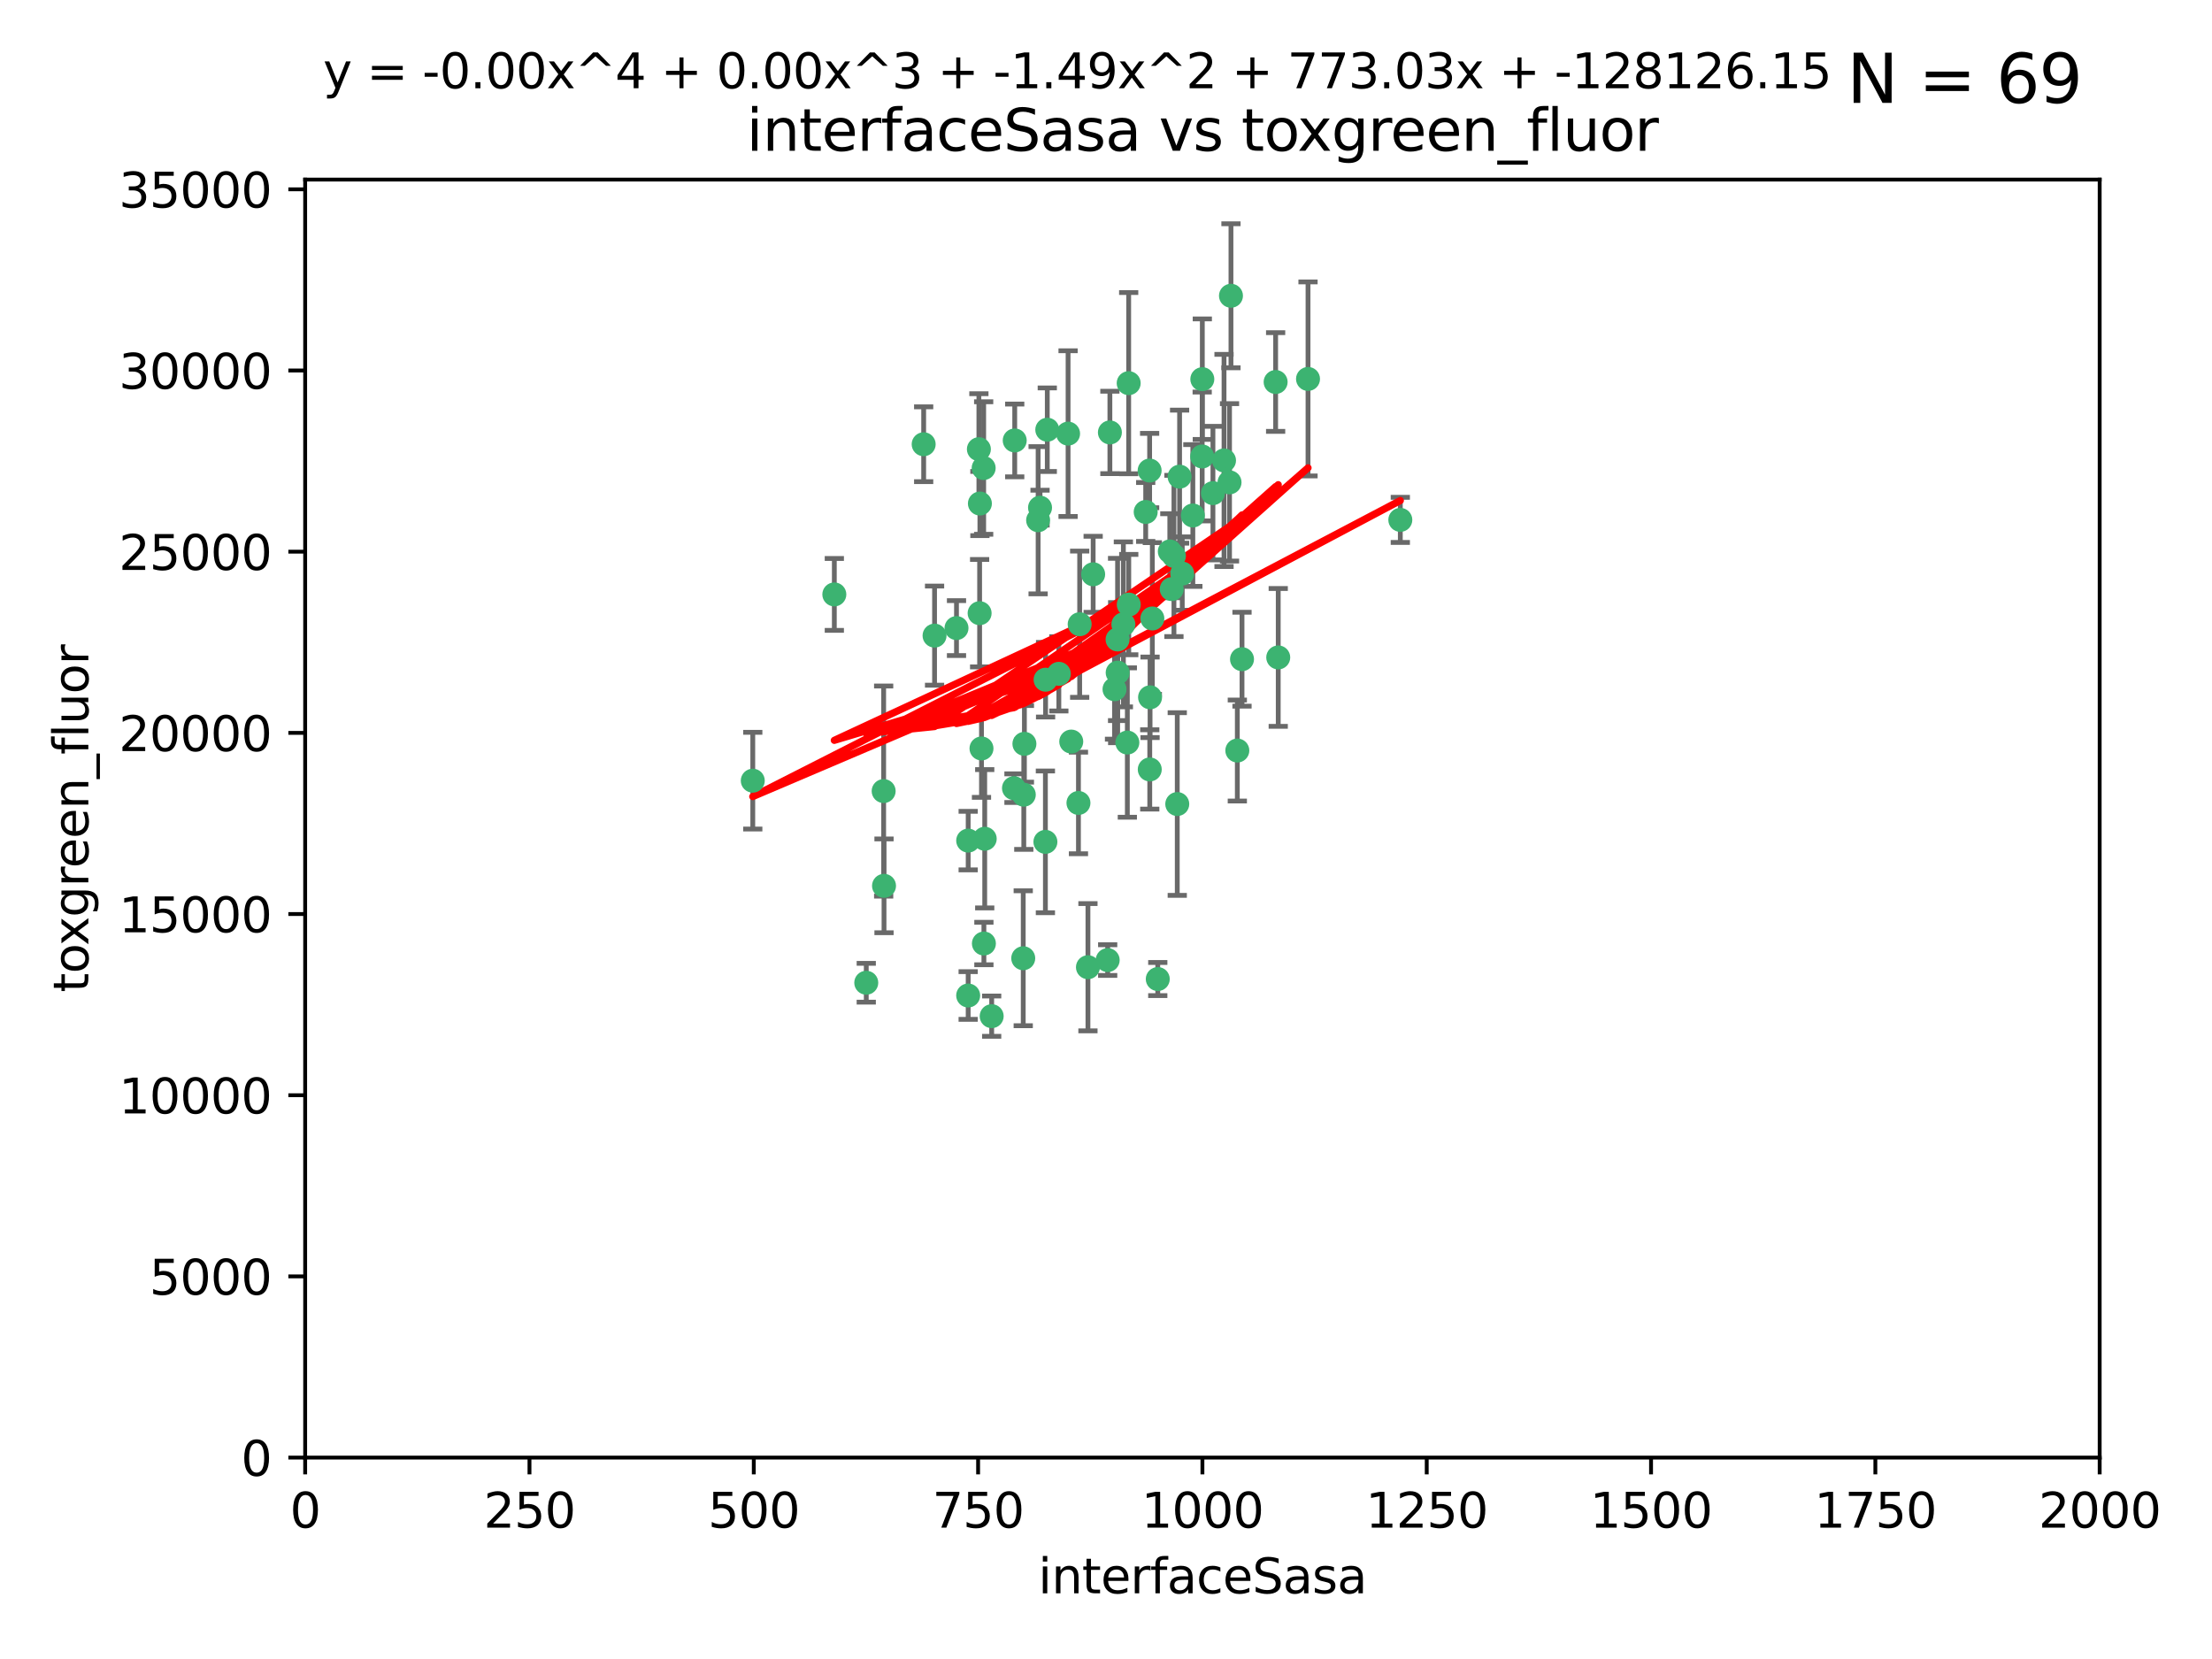<?xml version="1.0" encoding="utf-8" standalone="no"?>
<!DOCTYPE svg PUBLIC "-//W3C//DTD SVG 1.1//EN"
  "http://www.w3.org/Graphics/SVG/1.1/DTD/svg11.dtd">
<svg xmlns:xlink="http://www.w3.org/1999/xlink" width="460.8pt" height="345.6pt" viewBox="0 0 460.8 345.6" xmlns="http://www.w3.org/2000/svg" version="1.1">
 <defs>
  <style type="text/css">*{stroke-linejoin: round; stroke-linecap: butt}</style>
 </defs>
 <g id="figure_1">
  <g id="patch_1">
   <path d="M 0 345.6 
L 460.8 345.6 
L 460.8 0 
L 0 0 
z
" style="fill: #ffffff"/>
  </g>
  <g id="axes_1">
   <g id="patch_2">
    <path d="M 63.571 303.64 
L 437.4 303.64 
L 437.4 37.411 
L 63.571 37.411 
z
" style="fill: #ffffff"/>
   </g>
   <g id="PathCollection_1">
    <defs>
     <path id="m6b910af4d5" d="M 0 1.118 
C 0.297 1.118 0.581 1 0.791 0.791 
C 1 0.581 1.118 0.297 1.118 0 
C 1.118 -0.297 1 -0.581 0.791 -0.791 
C 0.581 -1 0.297 -1.118 0 -1.118 
C -0.297 -1.118 -0.581 -1 -0.791 -0.791 
C -1 -0.581 -1.118 -0.297 -1.118 0 
C -1.118 0.297 -1 0.581 -0.791 0.791 
C -0.581 1 -0.297 1.118 0 1.118 
z
" style="stroke: #3cb371"/>
    </defs>
    <g clip-path="url(#p2bf5c46d21)">
     <use xlink:href="#m6b910af4d5" x="243.693" y="114.876" style="fill: #3cb371; stroke: #3cb371"/>
     <use xlink:href="#m6b910af4d5" x="272.484" y="78.941" style="fill: #3cb371; stroke: #3cb371"/>
     <use xlink:href="#m6b910af4d5" x="239.489" y="98.026" style="fill: #3cb371; stroke: #3cb371"/>
     <use xlink:href="#m6b910af4d5" x="250.437" y="95.094" style="fill: #3cb371; stroke: #3cb371"/>
     <use xlink:href="#m6b910af4d5" x="266.28" y="136.954" style="fill: #3cb371; stroke: #3cb371"/>
     <use xlink:href="#m6b910af4d5" x="218.168" y="89.516" style="fill: #3cb371; stroke: #3cb371"/>
     <use xlink:href="#m6b910af4d5" x="265.738" y="79.578" style="fill: #3cb371; stroke: #3cb371"/>
     <use xlink:href="#m6b910af4d5" x="254.987" y="95.918" style="fill: #3cb371; stroke: #3cb371"/>
     <use xlink:href="#m6b910af4d5" x="246.284" y="119.488" style="fill: #3cb371; stroke: #3cb371"/>
     <use xlink:href="#m6b910af4d5" x="252.676" y="102.727" style="fill: #3cb371; stroke: #3cb371"/>
     <use xlink:href="#m6b910af4d5" x="244.553" y="115.814" style="fill: #3cb371; stroke: #3cb371"/>
     <use xlink:href="#m6b910af4d5" x="240.054" y="128.839" style="fill: #3cb371; stroke: #3cb371"/>
     <use xlink:href="#m6b910af4d5" x="258.734" y="137.321" style="fill: #3cb371; stroke: #3cb371"/>
     <use xlink:href="#m6b910af4d5" x="256.134" y="100.483" style="fill: #3cb371; stroke: #3cb371"/>
     <use xlink:href="#m6b910af4d5" x="211.385" y="91.754" style="fill: #3cb371; stroke: #3cb371"/>
     <use xlink:href="#m6b910af4d5" x="235.142" y="125.947" style="fill: #3cb371; stroke: #3cb371"/>
     <use xlink:href="#m6b910af4d5" x="234.02" y="130.067" style="fill: #3cb371; stroke: #3cb371"/>
     <use xlink:href="#m6b910af4d5" x="223.161" y="154.483" style="fill: #3cb371; stroke: #3cb371"/>
     <use xlink:href="#m6b910af4d5" x="248.491" y="107.386" style="fill: #3cb371; stroke: #3cb371"/>
     <use xlink:href="#m6b910af4d5" x="238.669" y="106.653" style="fill: #3cb371; stroke: #3cb371"/>
     <use xlink:href="#m6b910af4d5" x="227.725" y="119.635" style="fill: #3cb371; stroke: #3cb371"/>
     <use xlink:href="#m6b910af4d5" x="235.125" y="79.819" style="fill: #3cb371; stroke: #3cb371"/>
     <use xlink:href="#m6b910af4d5" x="244.091" y="122.72" style="fill: #3cb371; stroke: #3cb371"/>
     <use xlink:href="#m6b910af4d5" x="241.185" y="203.953" style="fill: #3cb371; stroke: #3cb371"/>
     <use xlink:href="#m6b910af4d5" x="231.211" y="90.084" style="fill: #3cb371; stroke: #3cb371"/>
     <use xlink:href="#m6b910af4d5" x="213.404" y="154.954" style="fill: #3cb371; stroke: #3cb371"/>
     <use xlink:href="#m6b910af4d5" x="204.131" y="104.896" style="fill: #3cb371; stroke: #3cb371"/>
     <use xlink:href="#m6b910af4d5" x="245.731" y="99.298" style="fill: #3cb371; stroke: #3cb371"/>
     <use xlink:href="#m6b910af4d5" x="257.757" y="156.348" style="fill: #3cb371; stroke: #3cb371"/>
     <use xlink:href="#m6b910af4d5" x="216.658" y="105.756" style="fill: #3cb371; stroke: #3cb371"/>
     <use xlink:href="#m6b910af4d5" x="204.916" y="97.498" style="fill: #3cb371; stroke: #3cb371"/>
     <use xlink:href="#m6b910af4d5" x="192.417" y="92.545" style="fill: #3cb371; stroke: #3cb371"/>
     <use xlink:href="#m6b910af4d5" x="213.275" y="165.548" style="fill: #3cb371; stroke: #3cb371"/>
     <use xlink:href="#m6b910af4d5" x="222.501" y="90.332" style="fill: #3cb371; stroke: #3cb371"/>
     <use xlink:href="#m6b910af4d5" x="206.585" y="211.686" style="fill: #3cb371; stroke: #3cb371"/>
     <use xlink:href="#m6b910af4d5" x="291.711" y="108.301" style="fill: #3cb371; stroke: #3cb371"/>
     <use xlink:href="#m6b910af4d5" x="224.916" y="130.038" style="fill: #3cb371; stroke: #3cb371"/>
     <use xlink:href="#m6b910af4d5" x="230.751" y="200.005" style="fill: #3cb371; stroke: #3cb371"/>
     <use xlink:href="#m6b910af4d5" x="250.465" y="78.988" style="fill: #3cb371; stroke: #3cb371"/>
     <use xlink:href="#m6b910af4d5" x="199.256" y="130.84" style="fill: #3cb371; stroke: #3cb371"/>
     <use xlink:href="#m6b910af4d5" x="204.462" y="155.918" style="fill: #3cb371; stroke: #3cb371"/>
     <use xlink:href="#m6b910af4d5" x="201.688" y="207.381" style="fill: #3cb371; stroke: #3cb371"/>
     <use xlink:href="#m6b910af4d5" x="213.159" y="199.62" style="fill: #3cb371; stroke: #3cb371"/>
     <use xlink:href="#m6b910af4d5" x="217.777" y="175.376" style="fill: #3cb371; stroke: #3cb371"/>
     <use xlink:href="#m6b910af4d5" x="216.26" y="108.373" style="fill: #3cb371; stroke: #3cb371"/>
     <use xlink:href="#m6b910af4d5" x="220.577" y="140.37" style="fill: #3cb371; stroke: #3cb371"/>
     <use xlink:href="#m6b910af4d5" x="203.92" y="93.572" style="fill: #3cb371; stroke: #3cb371"/>
     <use xlink:href="#m6b910af4d5" x="204.073" y="127.738" style="fill: #3cb371; stroke: #3cb371"/>
     <use xlink:href="#m6b910af4d5" x="224.662" y="167.27" style="fill: #3cb371; stroke: #3cb371"/>
     <use xlink:href="#m6b910af4d5" x="239.579" y="145.262" style="fill: #3cb371; stroke: #3cb371"/>
     <use xlink:href="#m6b910af4d5" x="232.833" y="140.122" style="fill: #3cb371; stroke: #3cb371"/>
     <use xlink:href="#m6b910af4d5" x="256.433" y="61.614" style="fill: #3cb371; stroke: #3cb371"/>
     <use xlink:href="#m6b910af4d5" x="194.686" y="132.411" style="fill: #3cb371; stroke: #3cb371"/>
     <use xlink:href="#m6b910af4d5" x="180.458" y="204.723" style="fill: #3cb371; stroke: #3cb371"/>
     <use xlink:href="#m6b910af4d5" x="211.23" y="164.19" style="fill: #3cb371; stroke: #3cb371"/>
     <use xlink:href="#m6b910af4d5" x="232.811" y="133.213" style="fill: #3cb371; stroke: #3cb371"/>
     <use xlink:href="#m6b910af4d5" x="239.516" y="160.289" style="fill: #3cb371; stroke: #3cb371"/>
     <use xlink:href="#m6b910af4d5" x="204.964" y="196.552" style="fill: #3cb371; stroke: #3cb371"/>
     <use xlink:href="#m6b910af4d5" x="205.136" y="174.728" style="fill: #3cb371; stroke: #3cb371"/>
     <use xlink:href="#m6b910af4d5" x="217.815" y="141.593" style="fill: #3cb371; stroke: #3cb371"/>
     <use xlink:href="#m6b910af4d5" x="201.69" y="175.112" style="fill: #3cb371; stroke: #3cb371"/>
     <use xlink:href="#m6b910af4d5" x="234.846" y="154.686" style="fill: #3cb371; stroke: #3cb371"/>
     <use xlink:href="#m6b910af4d5" x="184.082" y="164.794" style="fill: #3cb371; stroke: #3cb371"/>
     <use xlink:href="#m6b910af4d5" x="232.174" y="143.576" style="fill: #3cb371; stroke: #3cb371"/>
     <use xlink:href="#m6b910af4d5" x="156.817" y="162.629" style="fill: #3cb371; stroke: #3cb371"/>
     <use xlink:href="#m6b910af4d5" x="245.245" y="167.495" style="fill: #3cb371; stroke: #3cb371"/>
     <use xlink:href="#m6b910af4d5" x="173.806" y="123.828" style="fill: #3cb371; stroke: #3cb371"/>
     <use xlink:href="#m6b910af4d5" x="226.639" y="201.488" style="fill: #3cb371; stroke: #3cb371"/>
     <use xlink:href="#m6b910af4d5" x="184.157" y="184.534" style="fill: #3cb371; stroke: #3cb371"/>
    </g>
   </g>
   <g id="matplotlib.axis_1">
    <g id="xtick_1">
     <g id="line2d_1">
      <defs>
       <path id="m6f1cc64061" d="M 0 0 
L 0 3.5 
" style="stroke: #000000; stroke-width: 0.8"/>
      </defs>
      <g>
       <use xlink:href="#m6f1cc64061" x="63.571" y="303.64" style="stroke: #000000; stroke-width: 0.8"/>
      </g>
     </g>
     <g id="text_1">
      <!-- 0 -->
      <g transform="translate(60.39 318.238)scale(0.1 -0.1)">
       <defs>
        <path id="DejaVuSans-30" d="M 2034 4250 
Q 1547 4250 1301 3770 
Q 1056 3291 1056 2328 
Q 1056 1369 1301 889 
Q 1547 409 2034 409 
Q 2525 409 2770 889 
Q 3016 1369 3016 2328 
Q 3016 3291 2770 3770 
Q 2525 4250 2034 4250 
z
M 2034 4750 
Q 2819 4750 3233 4129 
Q 3647 3509 3647 2328 
Q 3647 1150 3233 529 
Q 2819 -91 2034 -91 
Q 1250 -91 836 529 
Q 422 1150 422 2328 
Q 422 3509 836 4129 
Q 1250 4750 2034 4750 
z
" transform="scale(0.016)"/>
       </defs>
       <use xlink:href="#DejaVuSans-30"/>
      </g>
     </g>
    </g>
    <g id="xtick_2">
     <g id="line2d_2">
      <g>
       <use xlink:href="#m6f1cc64061" x="110.3" y="303.64" style="stroke: #000000; stroke-width: 0.8"/>
      </g>
     </g>
     <g id="text_2">
      <!-- 250 -->
      <g transform="translate(100.756 318.238)scale(0.1 -0.1)">
       <defs>
        <path id="DejaVuSans-32" d="M 1228 531 
L 3431 531 
L 3431 0 
L 469 0 
L 469 531 
Q 828 903 1448 1529 
Q 2069 2156 2228 2338 
Q 2531 2678 2651 2914 
Q 2772 3150 2772 3378 
Q 2772 3750 2511 3984 
Q 2250 4219 1831 4219 
Q 1534 4219 1204 4116 
Q 875 4013 500 3803 
L 500 4441 
Q 881 4594 1212 4672 
Q 1544 4750 1819 4750 
Q 2544 4750 2975 4387 
Q 3406 4025 3406 3419 
Q 3406 3131 3298 2873 
Q 3191 2616 2906 2266 
Q 2828 2175 2409 1742 
Q 1991 1309 1228 531 
z
" transform="scale(0.016)"/>
        <path id="DejaVuSans-35" d="M 691 4666 
L 3169 4666 
L 3169 4134 
L 1269 4134 
L 1269 2991 
Q 1406 3038 1543 3061 
Q 1681 3084 1819 3084 
Q 2600 3084 3056 2656 
Q 3513 2228 3513 1497 
Q 3513 744 3044 326 
Q 2575 -91 1722 -91 
Q 1428 -91 1123 -41 
Q 819 9 494 109 
L 494 744 
Q 775 591 1075 516 
Q 1375 441 1709 441 
Q 2250 441 2565 725 
Q 2881 1009 2881 1497 
Q 2881 1984 2565 2268 
Q 2250 2553 1709 2553 
Q 1456 2553 1204 2497 
Q 953 2441 691 2322 
L 691 4666 
z
" transform="scale(0.016)"/>
       </defs>
       <use xlink:href="#DejaVuSans-32"/>
       <use xlink:href="#DejaVuSans-35" x="63.623"/>
       <use xlink:href="#DejaVuSans-30" x="127.246"/>
      </g>
     </g>
    </g>
    <g id="xtick_3">
     <g id="line2d_3">
      <g>
       <use xlink:href="#m6f1cc64061" x="157.028" y="303.64" style="stroke: #000000; stroke-width: 0.8"/>
      </g>
     </g>
     <g id="text_3">
      <!-- 500 -->
      <g transform="translate(147.485 318.238)scale(0.1 -0.1)">
       <use xlink:href="#DejaVuSans-35"/>
       <use xlink:href="#DejaVuSans-30" x="63.623"/>
       <use xlink:href="#DejaVuSans-30" x="127.246"/>
      </g>
     </g>
    </g>
    <g id="xtick_4">
     <g id="line2d_4">
      <g>
       <use xlink:href="#m6f1cc64061" x="203.757" y="303.64" style="stroke: #000000; stroke-width: 0.8"/>
      </g>
     </g>
     <g id="text_4">
      <!-- 750 -->
      <g transform="translate(194.213 318.238)scale(0.1 -0.1)">
       <defs>
        <path id="DejaVuSans-37" d="M 525 4666 
L 3525 4666 
L 3525 4397 
L 1831 0 
L 1172 0 
L 2766 4134 
L 525 4134 
L 525 4666 
z
" transform="scale(0.016)"/>
       </defs>
       <use xlink:href="#DejaVuSans-37"/>
       <use xlink:href="#DejaVuSans-35" x="63.623"/>
       <use xlink:href="#DejaVuSans-30" x="127.246"/>
      </g>
     </g>
    </g>
    <g id="xtick_5">
     <g id="line2d_5">
      <g>
       <use xlink:href="#m6f1cc64061" x="250.486" y="303.64" style="stroke: #000000; stroke-width: 0.8"/>
      </g>
     </g>
     <g id="text_5">
      <!-- 1000 -->
      <g transform="translate(237.761 318.238)scale(0.1 -0.1)">
       <defs>
        <path id="DejaVuSans-31" d="M 794 531 
L 1825 531 
L 1825 4091 
L 703 3866 
L 703 4441 
L 1819 4666 
L 2450 4666 
L 2450 531 
L 3481 531 
L 3481 0 
L 794 0 
L 794 531 
z
" transform="scale(0.016)"/>
       </defs>
       <use xlink:href="#DejaVuSans-31"/>
       <use xlink:href="#DejaVuSans-30" x="63.623"/>
       <use xlink:href="#DejaVuSans-30" x="127.246"/>
       <use xlink:href="#DejaVuSans-30" x="190.869"/>
      </g>
     </g>
    </g>
    <g id="xtick_6">
     <g id="line2d_6">
      <g>
       <use xlink:href="#m6f1cc64061" x="297.214" y="303.64" style="stroke: #000000; stroke-width: 0.8"/>
      </g>
     </g>
     <g id="text_6">
      <!-- 1250 -->
      <g transform="translate(284.489 318.238)scale(0.1 -0.1)">
       <use xlink:href="#DejaVuSans-31"/>
       <use xlink:href="#DejaVuSans-32" x="63.623"/>
       <use xlink:href="#DejaVuSans-35" x="127.246"/>
       <use xlink:href="#DejaVuSans-30" x="190.869"/>
      </g>
     </g>
    </g>
    <g id="xtick_7">
     <g id="line2d_7">
      <g>
       <use xlink:href="#m6f1cc64061" x="343.943" y="303.64" style="stroke: #000000; stroke-width: 0.8"/>
      </g>
     </g>
     <g id="text_7">
      <!-- 1500 -->
      <g transform="translate(331.218 318.238)scale(0.1 -0.1)">
       <use xlink:href="#DejaVuSans-31"/>
       <use xlink:href="#DejaVuSans-35" x="63.623"/>
       <use xlink:href="#DejaVuSans-30" x="127.246"/>
       <use xlink:href="#DejaVuSans-30" x="190.869"/>
      </g>
     </g>
    </g>
    <g id="xtick_8">
     <g id="line2d_8">
      <g>
       <use xlink:href="#m6f1cc64061" x="390.671" y="303.64" style="stroke: #000000; stroke-width: 0.8"/>
      </g>
     </g>
     <g id="text_8">
      <!-- 1750 -->
      <g transform="translate(377.946 318.238)scale(0.1 -0.1)">
       <use xlink:href="#DejaVuSans-31"/>
       <use xlink:href="#DejaVuSans-37" x="63.623"/>
       <use xlink:href="#DejaVuSans-35" x="127.246"/>
       <use xlink:href="#DejaVuSans-30" x="190.869"/>
      </g>
     </g>
    </g>
    <g id="xtick_9">
     <g id="line2d_9">
      <g>
       <use xlink:href="#m6f1cc64061" x="437.4" y="303.64" style="stroke: #000000; stroke-width: 0.8"/>
      </g>
     </g>
     <g id="text_9">
      <!-- 2000 -->
      <g transform="translate(424.675 318.238)scale(0.1 -0.1)">
       <use xlink:href="#DejaVuSans-32"/>
       <use xlink:href="#DejaVuSans-30" x="63.623"/>
       <use xlink:href="#DejaVuSans-30" x="127.246"/>
       <use xlink:href="#DejaVuSans-30" x="190.869"/>
      </g>
     </g>
    </g>
    <g id="text_10">
     <!-- interfaceSasa -->
     <g transform="translate(216.279 331.917)scale(0.1 -0.1)">
      <defs>
       <path id="DejaVuSans-69" d="M 603 3500 
L 1178 3500 
L 1178 0 
L 603 0 
L 603 3500 
z
M 603 4863 
L 1178 4863 
L 1178 4134 
L 603 4134 
L 603 4863 
z
" transform="scale(0.016)"/>
       <path id="DejaVuSans-6e" d="M 3513 2113 
L 3513 0 
L 2938 0 
L 2938 2094 
Q 2938 2591 2744 2837 
Q 2550 3084 2163 3084 
Q 1697 3084 1428 2787 
Q 1159 2491 1159 1978 
L 1159 0 
L 581 0 
L 581 3500 
L 1159 3500 
L 1159 2956 
Q 1366 3272 1645 3428 
Q 1925 3584 2291 3584 
Q 2894 3584 3203 3211 
Q 3513 2838 3513 2113 
z
" transform="scale(0.016)"/>
       <path id="DejaVuSans-74" d="M 1172 4494 
L 1172 3500 
L 2356 3500 
L 2356 3053 
L 1172 3053 
L 1172 1153 
Q 1172 725 1289 603 
Q 1406 481 1766 481 
L 2356 481 
L 2356 0 
L 1766 0 
Q 1100 0 847 248 
Q 594 497 594 1153 
L 594 3053 
L 172 3053 
L 172 3500 
L 594 3500 
L 594 4494 
L 1172 4494 
z
" transform="scale(0.016)"/>
       <path id="DejaVuSans-65" d="M 3597 1894 
L 3597 1613 
L 953 1613 
Q 991 1019 1311 708 
Q 1631 397 2203 397 
Q 2534 397 2845 478 
Q 3156 559 3463 722 
L 3463 178 
Q 3153 47 2828 -22 
Q 2503 -91 2169 -91 
Q 1331 -91 842 396 
Q 353 884 353 1716 
Q 353 2575 817 3079 
Q 1281 3584 2069 3584 
Q 2775 3584 3186 3129 
Q 3597 2675 3597 1894 
z
M 3022 2063 
Q 3016 2534 2758 2815 
Q 2500 3097 2075 3097 
Q 1594 3097 1305 2825 
Q 1016 2553 972 2059 
L 3022 2063 
z
" transform="scale(0.016)"/>
       <path id="DejaVuSans-72" d="M 2631 2963 
Q 2534 3019 2420 3045 
Q 2306 3072 2169 3072 
Q 1681 3072 1420 2755 
Q 1159 2438 1159 1844 
L 1159 0 
L 581 0 
L 581 3500 
L 1159 3500 
L 1159 2956 
Q 1341 3275 1631 3429 
Q 1922 3584 2338 3584 
Q 2397 3584 2469 3576 
Q 2541 3569 2628 3553 
L 2631 2963 
z
" transform="scale(0.016)"/>
       <path id="DejaVuSans-66" d="M 2375 4863 
L 2375 4384 
L 1825 4384 
Q 1516 4384 1395 4259 
Q 1275 4134 1275 3809 
L 1275 3500 
L 2222 3500 
L 2222 3053 
L 1275 3053 
L 1275 0 
L 697 0 
L 697 3053 
L 147 3053 
L 147 3500 
L 697 3500 
L 697 3744 
Q 697 4328 969 4595 
Q 1241 4863 1831 4863 
L 2375 4863 
z
" transform="scale(0.016)"/>
       <path id="DejaVuSans-61" d="M 2194 1759 
Q 1497 1759 1228 1600 
Q 959 1441 959 1056 
Q 959 750 1161 570 
Q 1363 391 1709 391 
Q 2188 391 2477 730 
Q 2766 1069 2766 1631 
L 2766 1759 
L 2194 1759 
z
M 3341 1997 
L 3341 0 
L 2766 0 
L 2766 531 
Q 2569 213 2275 61 
Q 1981 -91 1556 -91 
Q 1019 -91 701 211 
Q 384 513 384 1019 
Q 384 1609 779 1909 
Q 1175 2209 1959 2209 
L 2766 2209 
L 2766 2266 
Q 2766 2663 2505 2880 
Q 2244 3097 1772 3097 
Q 1472 3097 1187 3025 
Q 903 2953 641 2809 
L 641 3341 
Q 956 3463 1253 3523 
Q 1550 3584 1831 3584 
Q 2591 3584 2966 3190 
Q 3341 2797 3341 1997 
z
" transform="scale(0.016)"/>
       <path id="DejaVuSans-63" d="M 3122 3366 
L 3122 2828 
Q 2878 2963 2633 3030 
Q 2388 3097 2138 3097 
Q 1578 3097 1268 2742 
Q 959 2388 959 1747 
Q 959 1106 1268 751 
Q 1578 397 2138 397 
Q 2388 397 2633 464 
Q 2878 531 3122 666 
L 3122 134 
Q 2881 22 2623 -34 
Q 2366 -91 2075 -91 
Q 1284 -91 818 406 
Q 353 903 353 1747 
Q 353 2603 823 3093 
Q 1294 3584 2113 3584 
Q 2378 3584 2631 3529 
Q 2884 3475 3122 3366 
z
" transform="scale(0.016)"/>
       <path id="DejaVuSans-53" d="M 3425 4513 
L 3425 3897 
Q 3066 4069 2747 4153 
Q 2428 4238 2131 4238 
Q 1616 4238 1336 4038 
Q 1056 3838 1056 3469 
Q 1056 3159 1242 3001 
Q 1428 2844 1947 2747 
L 2328 2669 
Q 3034 2534 3370 2195 
Q 3706 1856 3706 1288 
Q 3706 609 3251 259 
Q 2797 -91 1919 -91 
Q 1588 -91 1214 -16 
Q 841 59 441 206 
L 441 856 
Q 825 641 1194 531 
Q 1563 422 1919 422 
Q 2459 422 2753 634 
Q 3047 847 3047 1241 
Q 3047 1584 2836 1778 
Q 2625 1972 2144 2069 
L 1759 2144 
Q 1053 2284 737 2584 
Q 422 2884 422 3419 
Q 422 4038 858 4394 
Q 1294 4750 2059 4750 
Q 2388 4750 2728 4690 
Q 3069 4631 3425 4513 
z
" transform="scale(0.016)"/>
       <path id="DejaVuSans-73" d="M 2834 3397 
L 2834 2853 
Q 2591 2978 2328 3040 
Q 2066 3103 1784 3103 
Q 1356 3103 1142 2972 
Q 928 2841 928 2578 
Q 928 2378 1081 2264 
Q 1234 2150 1697 2047 
L 1894 2003 
Q 2506 1872 2764 1633 
Q 3022 1394 3022 966 
Q 3022 478 2636 193 
Q 2250 -91 1575 -91 
Q 1294 -91 989 -36 
Q 684 19 347 128 
L 347 722 
Q 666 556 975 473 
Q 1284 391 1588 391 
Q 1994 391 2212 530 
Q 2431 669 2431 922 
Q 2431 1156 2273 1281 
Q 2116 1406 1581 1522 
L 1381 1569 
Q 847 1681 609 1914 
Q 372 2147 372 2553 
Q 372 3047 722 3315 
Q 1072 3584 1716 3584 
Q 2034 3584 2315 3537 
Q 2597 3491 2834 3397 
z
" transform="scale(0.016)"/>
      </defs>
      <use xlink:href="#DejaVuSans-69"/>
      <use xlink:href="#DejaVuSans-6e" x="27.783"/>
      <use xlink:href="#DejaVuSans-74" x="91.162"/>
      <use xlink:href="#DejaVuSans-65" x="130.371"/>
      <use xlink:href="#DejaVuSans-72" x="191.895"/>
      <use xlink:href="#DejaVuSans-66" x="233.008"/>
      <use xlink:href="#DejaVuSans-61" x="268.213"/>
      <use xlink:href="#DejaVuSans-63" x="329.492"/>
      <use xlink:href="#DejaVuSans-65" x="384.473"/>
      <use xlink:href="#DejaVuSans-53" x="445.996"/>
      <use xlink:href="#DejaVuSans-61" x="509.473"/>
      <use xlink:href="#DejaVuSans-73" x="570.752"/>
      <use xlink:href="#DejaVuSans-61" x="622.852"/>
     </g>
    </g>
   </g>
   <g id="matplotlib.axis_2">
    <g id="ytick_1">
     <g id="line2d_10">
      <defs>
       <path id="m8071085dd8" d="M 0 0 
L -3.5 0 
" style="stroke: #000000; stroke-width: 0.8"/>
      </defs>
      <g>
       <use xlink:href="#m8071085dd8" x="63.571" y="303.64" style="stroke: #000000; stroke-width: 0.8"/>
      </g>
     </g>
     <g id="text_11">
      <!-- 0 -->
      <g transform="translate(50.209 307.439)scale(0.1 -0.1)">
       <use xlink:href="#DejaVuSans-30"/>
      </g>
     </g>
    </g>
    <g id="ytick_2">
     <g id="line2d_11">
      <g>
       <use xlink:href="#m8071085dd8" x="63.571" y="265.897" style="stroke: #000000; stroke-width: 0.8"/>
      </g>
     </g>
     <g id="text_12">
      <!-- 5000 -->
      <g transform="translate(31.121 269.696)scale(0.1 -0.1)">
       <use xlink:href="#DejaVuSans-35"/>
       <use xlink:href="#DejaVuSans-30" x="63.623"/>
       <use xlink:href="#DejaVuSans-30" x="127.246"/>
       <use xlink:href="#DejaVuSans-30" x="190.869"/>
      </g>
     </g>
    </g>
    <g id="ytick_3">
     <g id="line2d_12">
      <g>
       <use xlink:href="#m8071085dd8" x="63.571" y="228.154" style="stroke: #000000; stroke-width: 0.8"/>
      </g>
     </g>
     <g id="text_13">
      <!-- 10000 -->
      <g transform="translate(24.759 231.953)scale(0.1 -0.1)">
       <use xlink:href="#DejaVuSans-31"/>
       <use xlink:href="#DejaVuSans-30" x="63.623"/>
       <use xlink:href="#DejaVuSans-30" x="127.246"/>
       <use xlink:href="#DejaVuSans-30" x="190.869"/>
       <use xlink:href="#DejaVuSans-30" x="254.492"/>
      </g>
     </g>
    </g>
    <g id="ytick_4">
     <g id="line2d_13">
      <g>
       <use xlink:href="#m8071085dd8" x="63.571" y="190.411" style="stroke: #000000; stroke-width: 0.8"/>
      </g>
     </g>
     <g id="text_14">
      <!-- 15000 -->
      <g transform="translate(24.759 194.21)scale(0.1 -0.1)">
       <use xlink:href="#DejaVuSans-31"/>
       <use xlink:href="#DejaVuSans-35" x="63.623"/>
       <use xlink:href="#DejaVuSans-30" x="127.246"/>
       <use xlink:href="#DejaVuSans-30" x="190.869"/>
       <use xlink:href="#DejaVuSans-30" x="254.492"/>
      </g>
     </g>
    </g>
    <g id="ytick_5">
     <g id="line2d_14">
      <g>
       <use xlink:href="#m8071085dd8" x="63.571" y="152.668" style="stroke: #000000; stroke-width: 0.8"/>
      </g>
     </g>
     <g id="text_15">
      <!-- 20000 -->
      <g transform="translate(24.759 156.467)scale(0.1 -0.1)">
       <use xlink:href="#DejaVuSans-32"/>
       <use xlink:href="#DejaVuSans-30" x="63.623"/>
       <use xlink:href="#DejaVuSans-30" x="127.246"/>
       <use xlink:href="#DejaVuSans-30" x="190.869"/>
       <use xlink:href="#DejaVuSans-30" x="254.492"/>
      </g>
     </g>
    </g>
    <g id="ytick_6">
     <g id="line2d_15">
      <g>
       <use xlink:href="#m8071085dd8" x="63.571" y="114.925" style="stroke: #000000; stroke-width: 0.8"/>
      </g>
     </g>
     <g id="text_16">
      <!-- 25000 -->
      <g transform="translate(24.759 118.724)scale(0.1 -0.1)">
       <use xlink:href="#DejaVuSans-32"/>
       <use xlink:href="#DejaVuSans-35" x="63.623"/>
       <use xlink:href="#DejaVuSans-30" x="127.246"/>
       <use xlink:href="#DejaVuSans-30" x="190.869"/>
       <use xlink:href="#DejaVuSans-30" x="254.492"/>
      </g>
     </g>
    </g>
    <g id="ytick_7">
     <g id="line2d_16">
      <g>
       <use xlink:href="#m8071085dd8" x="63.571" y="77.181" style="stroke: #000000; stroke-width: 0.8"/>
      </g>
     </g>
     <g id="text_17">
      <!-- 30000 -->
      <g transform="translate(24.759 80.981)scale(0.1 -0.1)">
       <defs>
        <path id="DejaVuSans-33" d="M 2597 2516 
Q 3050 2419 3304 2112 
Q 3559 1806 3559 1356 
Q 3559 666 3084 287 
Q 2609 -91 1734 -91 
Q 1441 -91 1130 -33 
Q 819 25 488 141 
L 488 750 
Q 750 597 1062 519 
Q 1375 441 1716 441 
Q 2309 441 2620 675 
Q 2931 909 2931 1356 
Q 2931 1769 2642 2001 
Q 2353 2234 1838 2234 
L 1294 2234 
L 1294 2753 
L 1863 2753 
Q 2328 2753 2575 2939 
Q 2822 3125 2822 3475 
Q 2822 3834 2567 4026 
Q 2313 4219 1838 4219 
Q 1578 4219 1281 4162 
Q 984 4106 628 3988 
L 628 4550 
Q 988 4650 1302 4700 
Q 1616 4750 1894 4750 
Q 2613 4750 3031 4423 
Q 3450 4097 3450 3541 
Q 3450 3153 3228 2886 
Q 3006 2619 2597 2516 
z
" transform="scale(0.016)"/>
       </defs>
       <use xlink:href="#DejaVuSans-33"/>
       <use xlink:href="#DejaVuSans-30" x="63.623"/>
       <use xlink:href="#DejaVuSans-30" x="127.246"/>
       <use xlink:href="#DejaVuSans-30" x="190.869"/>
       <use xlink:href="#DejaVuSans-30" x="254.492"/>
      </g>
     </g>
    </g>
    <g id="ytick_8">
     <g id="line2d_17">
      <g>
       <use xlink:href="#m8071085dd8" x="63.571" y="39.438" style="stroke: #000000; stroke-width: 0.8"/>
      </g>
     </g>
     <g id="text_18">
      <!-- 35000 -->
      <g transform="translate(24.759 43.238)scale(0.1 -0.1)">
       <use xlink:href="#DejaVuSans-33"/>
       <use xlink:href="#DejaVuSans-35" x="63.623"/>
       <use xlink:href="#DejaVuSans-30" x="127.246"/>
       <use xlink:href="#DejaVuSans-30" x="190.869"/>
       <use xlink:href="#DejaVuSans-30" x="254.492"/>
      </g>
     </g>
    </g>
    <g id="text_19">
     <!-- toxgreen_fluor -->
     <g transform="translate(18.401 206.72)rotate(-90)scale(0.1 -0.1)">
      <defs>
       <path id="DejaVuSans-6f" d="M 1959 3097 
Q 1497 3097 1228 2736 
Q 959 2375 959 1747 
Q 959 1119 1226 758 
Q 1494 397 1959 397 
Q 2419 397 2687 759 
Q 2956 1122 2956 1747 
Q 2956 2369 2687 2733 
Q 2419 3097 1959 3097 
z
M 1959 3584 
Q 2709 3584 3137 3096 
Q 3566 2609 3566 1747 
Q 3566 888 3137 398 
Q 2709 -91 1959 -91 
Q 1206 -91 779 398 
Q 353 888 353 1747 
Q 353 2609 779 3096 
Q 1206 3584 1959 3584 
z
" transform="scale(0.016)"/>
       <path id="DejaVuSans-78" d="M 3513 3500 
L 2247 1797 
L 3578 0 
L 2900 0 
L 1881 1375 
L 863 0 
L 184 0 
L 1544 1831 
L 300 3500 
L 978 3500 
L 1906 2253 
L 2834 3500 
L 3513 3500 
z
" transform="scale(0.016)"/>
       <path id="DejaVuSans-67" d="M 2906 1791 
Q 2906 2416 2648 2759 
Q 2391 3103 1925 3103 
Q 1463 3103 1205 2759 
Q 947 2416 947 1791 
Q 947 1169 1205 825 
Q 1463 481 1925 481 
Q 2391 481 2648 825 
Q 2906 1169 2906 1791 
z
M 3481 434 
Q 3481 -459 3084 -895 
Q 2688 -1331 1869 -1331 
Q 1566 -1331 1297 -1286 
Q 1028 -1241 775 -1147 
L 775 -588 
Q 1028 -725 1275 -790 
Q 1522 -856 1778 -856 
Q 2344 -856 2625 -561 
Q 2906 -266 2906 331 
L 2906 616 
Q 2728 306 2450 153 
Q 2172 0 1784 0 
Q 1141 0 747 490 
Q 353 981 353 1791 
Q 353 2603 747 3093 
Q 1141 3584 1784 3584 
Q 2172 3584 2450 3431 
Q 2728 3278 2906 2969 
L 2906 3500 
L 3481 3500 
L 3481 434 
z
" transform="scale(0.016)"/>
       <path id="DejaVuSans-5f" d="M 3263 -1063 
L 3263 -1509 
L -63 -1509 
L -63 -1063 
L 3263 -1063 
z
" transform="scale(0.016)"/>
       <path id="DejaVuSans-6c" d="M 603 4863 
L 1178 4863 
L 1178 0 
L 603 0 
L 603 4863 
z
" transform="scale(0.016)"/>
       <path id="DejaVuSans-75" d="M 544 1381 
L 544 3500 
L 1119 3500 
L 1119 1403 
Q 1119 906 1312 657 
Q 1506 409 1894 409 
Q 2359 409 2629 706 
Q 2900 1003 2900 1516 
L 2900 3500 
L 3475 3500 
L 3475 0 
L 2900 0 
L 2900 538 
Q 2691 219 2414 64 
Q 2138 -91 1772 -91 
Q 1169 -91 856 284 
Q 544 659 544 1381 
z
M 1991 3584 
L 1991 3584 
z
" transform="scale(0.016)"/>
      </defs>
      <use xlink:href="#DejaVuSans-74"/>
      <use xlink:href="#DejaVuSans-6f" x="39.209"/>
      <use xlink:href="#DejaVuSans-78" x="97.266"/>
      <use xlink:href="#DejaVuSans-67" x="156.445"/>
      <use xlink:href="#DejaVuSans-72" x="219.922"/>
      <use xlink:href="#DejaVuSans-65" x="258.785"/>
      <use xlink:href="#DejaVuSans-65" x="320.309"/>
      <use xlink:href="#DejaVuSans-6e" x="381.832"/>
      <use xlink:href="#DejaVuSans-5f" x="445.211"/>
      <use xlink:href="#DejaVuSans-66" x="495.211"/>
      <use xlink:href="#DejaVuSans-6c" x="530.416"/>
      <use xlink:href="#DejaVuSans-75" x="558.199"/>
      <use xlink:href="#DejaVuSans-6f" x="621.578"/>
      <use xlink:href="#DejaVuSans-72" x="682.76"/>
     </g>
    </g>
   </g>
   <g id="LineCollection_1">
    <path d="M 243.693 122.737 
L 243.693 107.014 
" clip-path="url(#p2bf5c46d21)" style="fill: none; stroke: #696969"/>
    <path d="M 272.484 99.149 
L 272.484 58.733 
" clip-path="url(#p2bf5c46d21)" style="fill: none; stroke: #696969"/>
    <path d="M 239.489 105.772 
L 239.489 90.281 
" clip-path="url(#p2bf5c46d21)" style="fill: none; stroke: #696969"/>
    <path d="M 250.437 108.514 
L 250.437 81.675 
" clip-path="url(#p2bf5c46d21)" style="fill: none; stroke: #696969"/>
    <path d="M 266.28 151.309 
L 266.28 122.599 
" clip-path="url(#p2bf5c46d21)" style="fill: none; stroke: #696969"/>
    <path d="M 218.168 98.217 
L 218.168 80.815 
" clip-path="url(#p2bf5c46d21)" style="fill: none; stroke: #696969"/>
    <path d="M 265.738 89.863 
L 265.738 69.294 
" clip-path="url(#p2bf5c46d21)" style="fill: none; stroke: #696969"/>
    <path d="M 254.987 118.013 
L 254.987 73.824 
" clip-path="url(#p2bf5c46d21)" style="fill: none; stroke: #696969"/>
    <path d="M 246.284 127.133 
L 246.284 111.844 
" clip-path="url(#p2bf5c46d21)" style="fill: none; stroke: #696969"/>
    <path d="M 252.676 116.638 
L 252.676 88.815 
" clip-path="url(#p2bf5c46d21)" style="fill: none; stroke: #696969"/>
    <path d="M 244.553 132.604 
L 244.553 99.024 
" clip-path="url(#p2bf5c46d21)" style="fill: none; stroke: #696969"/>
    <path d="M 240.054 144.637 
L 240.054 113.041 
" clip-path="url(#p2bf5c46d21)" style="fill: none; stroke: #696969"/>
    <path d="M 258.734 147.102 
L 258.734 127.541 
" clip-path="url(#p2bf5c46d21)" style="fill: none; stroke: #696969"/>
    <path d="M 256.134 116.878 
L 256.134 84.088 
" clip-path="url(#p2bf5c46d21)" style="fill: none; stroke: #696969"/>
    <path d="M 211.385 99.334 
L 211.385 84.174 
" clip-path="url(#p2bf5c46d21)" style="fill: none; stroke: #696969"/>
    <path d="M 235.142 136.397 
L 235.142 115.497 
" clip-path="url(#p2bf5c46d21)" style="fill: none; stroke: #696969"/>
    <path d="M 234.02 147.25 
L 234.02 112.885 
" clip-path="url(#p2bf5c46d21)" style="fill: none; stroke: #696969"/>
    <path d="M 223.161 155.048 
L 223.161 153.918 
" clip-path="url(#p2bf5c46d21)" style="fill: none; stroke: #696969"/>
    <path d="M 248.491 122.155 
L 248.491 92.617 
" clip-path="url(#p2bf5c46d21)" style="fill: none; stroke: #696969"/>
    <path d="M 238.669 112.792 
L 238.669 100.514 
" clip-path="url(#p2bf5c46d21)" style="fill: none; stroke: #696969"/>
    <path d="M 227.725 127.554 
L 227.725 111.717 
" clip-path="url(#p2bf5c46d21)" style="fill: none; stroke: #696969"/>
    <path d="M 235.125 98.693 
L 235.125 60.945 
" clip-path="url(#p2bf5c46d21)" style="fill: none; stroke: #696969"/>
    <path d="M 244.091 124.514 
L 244.091 120.926 
" clip-path="url(#p2bf5c46d21)" style="fill: none; stroke: #696969"/>
    <path d="M 241.185 207.405 
L 241.185 200.501 
" clip-path="url(#p2bf5c46d21)" style="fill: none; stroke: #696969"/>
    <path d="M 231.211 98.668 
L 231.211 81.501 
" clip-path="url(#p2bf5c46d21)" style="fill: none; stroke: #696969"/>
    <path d="M 213.404 162.929 
L 213.404 146.979 
" clip-path="url(#p2bf5c46d21)" style="fill: none; stroke: #696969"/>
    <path d="M 204.131 111.578 
L 204.131 98.214 
" clip-path="url(#p2bf5c46d21)" style="fill: none; stroke: #696969"/>
    <path d="M 245.731 113.157 
L 245.731 85.439 
" clip-path="url(#p2bf5c46d21)" style="fill: none; stroke: #696969"/>
    <path d="M 257.757 166.868 
L 257.757 145.829 
" clip-path="url(#p2bf5c46d21)" style="fill: none; stroke: #696969"/>
    <path d="M 216.658 109.392 
L 216.658 102.12 
" clip-path="url(#p2bf5c46d21)" style="fill: none; stroke: #696969"/>
    <path d="M 204.916 111.302 
L 204.916 83.693 
" clip-path="url(#p2bf5c46d21)" style="fill: none; stroke: #696969"/>
    <path d="M 192.417 100.341 
L 192.417 84.749 
" clip-path="url(#p2bf5c46d21)" style="fill: none; stroke: #696969"/>
    <path d="M 213.275 176.939 
L 213.275 154.157 
" clip-path="url(#p2bf5c46d21)" style="fill: none; stroke: #696969"/>
    <path d="M 222.501 107.592 
L 222.501 73.071 
" clip-path="url(#p2bf5c46d21)" style="fill: none; stroke: #696969"/>
    <path d="M 206.585 215.883 
L 206.585 207.488 
" clip-path="url(#p2bf5c46d21)" style="fill: none; stroke: #696969"/>
    <path d="M 291.711 113.001 
L 291.711 103.601 
" clip-path="url(#p2bf5c46d21)" style="fill: none; stroke: #696969"/>
    <path d="M 224.916 145.27 
L 224.916 114.805 
" clip-path="url(#p2bf5c46d21)" style="fill: none; stroke: #696969"/>
    <path d="M 230.751 203.204 
L 230.751 196.806 
" clip-path="url(#p2bf5c46d21)" style="fill: none; stroke: #696969"/>
    <path d="M 250.465 91.541 
L 250.465 66.434 
" clip-path="url(#p2bf5c46d21)" style="fill: none; stroke: #696969"/>
    <path d="M 199.256 136.561 
L 199.256 125.12 
" clip-path="url(#p2bf5c46d21)" style="fill: none; stroke: #696969"/>
    <path d="M 204.462 166.104 
L 204.462 145.732 
" clip-path="url(#p2bf5c46d21)" style="fill: none; stroke: #696969"/>
    <path d="M 201.688 212.35 
L 201.688 202.411 
" clip-path="url(#p2bf5c46d21)" style="fill: none; stroke: #696969"/>
    <path d="M 213.159 213.675 
L 213.159 185.565 
" clip-path="url(#p2bf5c46d21)" style="fill: none; stroke: #696969"/>
    <path d="M 217.777 190.142 
L 217.777 160.609 
" clip-path="url(#p2bf5c46d21)" style="fill: none; stroke: #696969"/>
    <path d="M 216.26 123.707 
L 216.26 93.039 
" clip-path="url(#p2bf5c46d21)" style="fill: none; stroke: #696969"/>
    <path d="M 220.577 148.106 
L 220.577 132.634 
" clip-path="url(#p2bf5c46d21)" style="fill: none; stroke: #696969"/>
    <path d="M 203.92 105.129 
L 203.92 82.016 
" clip-path="url(#p2bf5c46d21)" style="fill: none; stroke: #696969"/>
    <path d="M 204.073 138.926 
L 204.073 116.549 
" clip-path="url(#p2bf5c46d21)" style="fill: none; stroke: #696969"/>
    <path d="M 224.662 177.849 
L 224.662 156.691 
" clip-path="url(#p2bf5c46d21)" style="fill: none; stroke: #696969"/>
    <path d="M 239.579 153.647 
L 239.579 136.877 
" clip-path="url(#p2bf5c46d21)" style="fill: none; stroke: #696969"/>
    <path d="M 232.833 154.719 
L 232.833 125.526 
" clip-path="url(#p2bf5c46d21)" style="fill: none; stroke: #696969"/>
    <path d="M 256.433 76.614 
L 256.433 46.614 
" clip-path="url(#p2bf5c46d21)" style="fill: none; stroke: #696969"/>
    <path d="M 194.686 142.738 
L 194.686 122.084 
" clip-path="url(#p2bf5c46d21)" style="fill: none; stroke: #696969"/>
    <path d="M 180.458 208.763 
L 180.458 200.682 
" clip-path="url(#p2bf5c46d21)" style="fill: none; stroke: #696969"/>
    <path d="M 211.23 167.175 
L 211.23 161.206 
" clip-path="url(#p2bf5c46d21)" style="fill: none; stroke: #696969"/>
    <path d="M 232.811 150.11 
L 232.811 116.316 
" clip-path="url(#p2bf5c46d21)" style="fill: none; stroke: #696969"/>
    <path d="M 239.516 168.551 
L 239.516 152.026 
" clip-path="url(#p2bf5c46d21)" style="fill: none; stroke: #696969"/>
    <path d="M 204.964 200.974 
L 204.964 192.13 
" clip-path="url(#p2bf5c46d21)" style="fill: none; stroke: #696969"/>
    <path d="M 205.136 189.135 
L 205.136 160.322 
" clip-path="url(#p2bf5c46d21)" style="fill: none; stroke: #696969"/>
    <path d="M 217.815 149.363 
L 217.815 133.823 
" clip-path="url(#p2bf5c46d21)" style="fill: none; stroke: #696969"/>
    <path d="M 201.69 181.212 
L 201.69 169.013 
" clip-path="url(#p2bf5c46d21)" style="fill: none; stroke: #696969"/>
    <path d="M 234.846 170.247 
L 234.846 139.125 
" clip-path="url(#p2bf5c46d21)" style="fill: none; stroke: #696969"/>
    <path d="M 184.082 186.68 
L 184.082 142.908 
" clip-path="url(#p2bf5c46d21)" style="fill: none; stroke: #696969"/>
    <path d="M 232.174 153.98 
L 232.174 133.171 
" clip-path="url(#p2bf5c46d21)" style="fill: none; stroke: #696969"/>
    <path d="M 156.817 172.703 
L 156.817 152.555 
" clip-path="url(#p2bf5c46d21)" style="fill: none; stroke: #696969"/>
    <path d="M 245.245 186.519 
L 245.245 148.47 
" clip-path="url(#p2bf5c46d21)" style="fill: none; stroke: #696969"/>
    <path d="M 173.806 131.314 
L 173.806 116.343 
" clip-path="url(#p2bf5c46d21)" style="fill: none; stroke: #696969"/>
    <path d="M 226.639 214.744 
L 226.639 188.233 
" clip-path="url(#p2bf5c46d21)" style="fill: none; stroke: #696969"/>
    <path d="M 184.157 194.3 
L 184.157 174.769 
" clip-path="url(#p2bf5c46d21)" style="fill: none; stroke: #696969"/>
   </g>
   <g id="line2d_18">
    <defs>
     <path id="ma62e0120b7" d="M 2 0 
L -2 -0 
" style="stroke: #696969"/>
    </defs>
    <g clip-path="url(#p2bf5c46d21)">
     <use xlink:href="#ma62e0120b7" x="243.693" y="122.737" style="fill: #696969; stroke: #696969"/>
     <use xlink:href="#ma62e0120b7" x="272.484" y="99.149" style="fill: #696969; stroke: #696969"/>
     <use xlink:href="#ma62e0120b7" x="239.489" y="105.772" style="fill: #696969; stroke: #696969"/>
     <use xlink:href="#ma62e0120b7" x="250.437" y="108.514" style="fill: #696969; stroke: #696969"/>
     <use xlink:href="#ma62e0120b7" x="266.28" y="151.309" style="fill: #696969; stroke: #696969"/>
     <use xlink:href="#ma62e0120b7" x="218.168" y="98.217" style="fill: #696969; stroke: #696969"/>
     <use xlink:href="#ma62e0120b7" x="265.738" y="89.863" style="fill: #696969; stroke: #696969"/>
     <use xlink:href="#ma62e0120b7" x="254.987" y="118.013" style="fill: #696969; stroke: #696969"/>
     <use xlink:href="#ma62e0120b7" x="246.284" y="127.133" style="fill: #696969; stroke: #696969"/>
     <use xlink:href="#ma62e0120b7" x="252.676" y="116.638" style="fill: #696969; stroke: #696969"/>
     <use xlink:href="#ma62e0120b7" x="244.553" y="132.604" style="fill: #696969; stroke: #696969"/>
     <use xlink:href="#ma62e0120b7" x="240.054" y="144.637" style="fill: #696969; stroke: #696969"/>
     <use xlink:href="#ma62e0120b7" x="258.734" y="147.102" style="fill: #696969; stroke: #696969"/>
     <use xlink:href="#ma62e0120b7" x="256.134" y="116.878" style="fill: #696969; stroke: #696969"/>
     <use xlink:href="#ma62e0120b7" x="211.385" y="99.334" style="fill: #696969; stroke: #696969"/>
     <use xlink:href="#ma62e0120b7" x="235.142" y="136.397" style="fill: #696969; stroke: #696969"/>
     <use xlink:href="#ma62e0120b7" x="234.02" y="147.25" style="fill: #696969; stroke: #696969"/>
     <use xlink:href="#ma62e0120b7" x="223.161" y="155.048" style="fill: #696969; stroke: #696969"/>
     <use xlink:href="#ma62e0120b7" x="248.491" y="122.155" style="fill: #696969; stroke: #696969"/>
     <use xlink:href="#ma62e0120b7" x="238.669" y="112.792" style="fill: #696969; stroke: #696969"/>
     <use xlink:href="#ma62e0120b7" x="227.725" y="127.554" style="fill: #696969; stroke: #696969"/>
     <use xlink:href="#ma62e0120b7" x="235.125" y="98.693" style="fill: #696969; stroke: #696969"/>
     <use xlink:href="#ma62e0120b7" x="244.091" y="124.514" style="fill: #696969; stroke: #696969"/>
     <use xlink:href="#ma62e0120b7" x="241.185" y="207.405" style="fill: #696969; stroke: #696969"/>
     <use xlink:href="#ma62e0120b7" x="231.211" y="98.668" style="fill: #696969; stroke: #696969"/>
     <use xlink:href="#ma62e0120b7" x="213.404" y="162.929" style="fill: #696969; stroke: #696969"/>
     <use xlink:href="#ma62e0120b7" x="204.131" y="111.578" style="fill: #696969; stroke: #696969"/>
     <use xlink:href="#ma62e0120b7" x="245.731" y="113.157" style="fill: #696969; stroke: #696969"/>
     <use xlink:href="#ma62e0120b7" x="257.757" y="166.868" style="fill: #696969; stroke: #696969"/>
     <use xlink:href="#ma62e0120b7" x="216.658" y="109.392" style="fill: #696969; stroke: #696969"/>
     <use xlink:href="#ma62e0120b7" x="204.916" y="111.302" style="fill: #696969; stroke: #696969"/>
     <use xlink:href="#ma62e0120b7" x="192.417" y="100.341" style="fill: #696969; stroke: #696969"/>
     <use xlink:href="#ma62e0120b7" x="213.275" y="176.939" style="fill: #696969; stroke: #696969"/>
     <use xlink:href="#ma62e0120b7" x="222.501" y="107.592" style="fill: #696969; stroke: #696969"/>
     <use xlink:href="#ma62e0120b7" x="206.585" y="215.883" style="fill: #696969; stroke: #696969"/>
     <use xlink:href="#ma62e0120b7" x="291.711" y="113.001" style="fill: #696969; stroke: #696969"/>
     <use xlink:href="#ma62e0120b7" x="224.916" y="145.27" style="fill: #696969; stroke: #696969"/>
     <use xlink:href="#ma62e0120b7" x="230.751" y="203.204" style="fill: #696969; stroke: #696969"/>
     <use xlink:href="#ma62e0120b7" x="250.465" y="91.541" style="fill: #696969; stroke: #696969"/>
     <use xlink:href="#ma62e0120b7" x="199.256" y="136.561" style="fill: #696969; stroke: #696969"/>
     <use xlink:href="#ma62e0120b7" x="204.462" y="166.104" style="fill: #696969; stroke: #696969"/>
     <use xlink:href="#ma62e0120b7" x="201.688" y="212.35" style="fill: #696969; stroke: #696969"/>
     <use xlink:href="#ma62e0120b7" x="213.159" y="213.675" style="fill: #696969; stroke: #696969"/>
     <use xlink:href="#ma62e0120b7" x="217.777" y="190.142" style="fill: #696969; stroke: #696969"/>
     <use xlink:href="#ma62e0120b7" x="216.26" y="123.707" style="fill: #696969; stroke: #696969"/>
     <use xlink:href="#ma62e0120b7" x="220.577" y="148.106" style="fill: #696969; stroke: #696969"/>
     <use xlink:href="#ma62e0120b7" x="203.92" y="105.129" style="fill: #696969; stroke: #696969"/>
     <use xlink:href="#ma62e0120b7" x="204.073" y="138.926" style="fill: #696969; stroke: #696969"/>
     <use xlink:href="#ma62e0120b7" x="224.662" y="177.849" style="fill: #696969; stroke: #696969"/>
     <use xlink:href="#ma62e0120b7" x="239.579" y="153.647" style="fill: #696969; stroke: #696969"/>
     <use xlink:href="#ma62e0120b7" x="232.833" y="154.719" style="fill: #696969; stroke: #696969"/>
     <use xlink:href="#ma62e0120b7" x="256.433" y="76.614" style="fill: #696969; stroke: #696969"/>
     <use xlink:href="#ma62e0120b7" x="194.686" y="142.738" style="fill: #696969; stroke: #696969"/>
     <use xlink:href="#ma62e0120b7" x="180.458" y="208.763" style="fill: #696969; stroke: #696969"/>
     <use xlink:href="#ma62e0120b7" x="211.23" y="167.175" style="fill: #696969; stroke: #696969"/>
     <use xlink:href="#ma62e0120b7" x="232.811" y="150.11" style="fill: #696969; stroke: #696969"/>
     <use xlink:href="#ma62e0120b7" x="239.516" y="168.551" style="fill: #696969; stroke: #696969"/>
     <use xlink:href="#ma62e0120b7" x="204.964" y="200.974" style="fill: #696969; stroke: #696969"/>
     <use xlink:href="#ma62e0120b7" x="205.136" y="189.135" style="fill: #696969; stroke: #696969"/>
     <use xlink:href="#ma62e0120b7" x="217.815" y="149.363" style="fill: #696969; stroke: #696969"/>
     <use xlink:href="#ma62e0120b7" x="201.69" y="181.212" style="fill: #696969; stroke: #696969"/>
     <use xlink:href="#ma62e0120b7" x="234.846" y="170.247" style="fill: #696969; stroke: #696969"/>
     <use xlink:href="#ma62e0120b7" x="184.082" y="186.68" style="fill: #696969; stroke: #696969"/>
     <use xlink:href="#ma62e0120b7" x="232.174" y="153.98" style="fill: #696969; stroke: #696969"/>
     <use xlink:href="#ma62e0120b7" x="156.817" y="172.703" style="fill: #696969; stroke: #696969"/>
     <use xlink:href="#ma62e0120b7" x="245.245" y="186.519" style="fill: #696969; stroke: #696969"/>
     <use xlink:href="#ma62e0120b7" x="173.806" y="131.314" style="fill: #696969; stroke: #696969"/>
     <use xlink:href="#ma62e0120b7" x="226.639" y="214.744" style="fill: #696969; stroke: #696969"/>
     <use xlink:href="#ma62e0120b7" x="184.157" y="194.3" style="fill: #696969; stroke: #696969"/>
    </g>
   </g>
   <g id="line2d_19">
    <g clip-path="url(#p2bf5c46d21)">
     <use xlink:href="#ma62e0120b7" x="243.693" y="107.014" style="fill: #696969; stroke: #696969"/>
     <use xlink:href="#ma62e0120b7" x="272.484" y="58.733" style="fill: #696969; stroke: #696969"/>
     <use xlink:href="#ma62e0120b7" x="239.489" y="90.281" style="fill: #696969; stroke: #696969"/>
     <use xlink:href="#ma62e0120b7" x="250.437" y="81.675" style="fill: #696969; stroke: #696969"/>
     <use xlink:href="#ma62e0120b7" x="266.28" y="122.599" style="fill: #696969; stroke: #696969"/>
     <use xlink:href="#ma62e0120b7" x="218.168" y="80.815" style="fill: #696969; stroke: #696969"/>
     <use xlink:href="#ma62e0120b7" x="265.738" y="69.294" style="fill: #696969; stroke: #696969"/>
     <use xlink:href="#ma62e0120b7" x="254.987" y="73.824" style="fill: #696969; stroke: #696969"/>
     <use xlink:href="#ma62e0120b7" x="246.284" y="111.844" style="fill: #696969; stroke: #696969"/>
     <use xlink:href="#ma62e0120b7" x="252.676" y="88.815" style="fill: #696969; stroke: #696969"/>
     <use xlink:href="#ma62e0120b7" x="244.553" y="99.024" style="fill: #696969; stroke: #696969"/>
     <use xlink:href="#ma62e0120b7" x="240.054" y="113.041" style="fill: #696969; stroke: #696969"/>
     <use xlink:href="#ma62e0120b7" x="258.734" y="127.541" style="fill: #696969; stroke: #696969"/>
     <use xlink:href="#ma62e0120b7" x="256.134" y="84.088" style="fill: #696969; stroke: #696969"/>
     <use xlink:href="#ma62e0120b7" x="211.385" y="84.174" style="fill: #696969; stroke: #696969"/>
     <use xlink:href="#ma62e0120b7" x="235.142" y="115.497" style="fill: #696969; stroke: #696969"/>
     <use xlink:href="#ma62e0120b7" x="234.02" y="112.885" style="fill: #696969; stroke: #696969"/>
     <use xlink:href="#ma62e0120b7" x="223.161" y="153.918" style="fill: #696969; stroke: #696969"/>
     <use xlink:href="#ma62e0120b7" x="248.491" y="92.617" style="fill: #696969; stroke: #696969"/>
     <use xlink:href="#ma62e0120b7" x="238.669" y="100.514" style="fill: #696969; stroke: #696969"/>
     <use xlink:href="#ma62e0120b7" x="227.725" y="111.717" style="fill: #696969; stroke: #696969"/>
     <use xlink:href="#ma62e0120b7" x="235.125" y="60.945" style="fill: #696969; stroke: #696969"/>
     <use xlink:href="#ma62e0120b7" x="244.091" y="120.926" style="fill: #696969; stroke: #696969"/>
     <use xlink:href="#ma62e0120b7" x="241.185" y="200.501" style="fill: #696969; stroke: #696969"/>
     <use xlink:href="#ma62e0120b7" x="231.211" y="81.501" style="fill: #696969; stroke: #696969"/>
     <use xlink:href="#ma62e0120b7" x="213.404" y="146.979" style="fill: #696969; stroke: #696969"/>
     <use xlink:href="#ma62e0120b7" x="204.131" y="98.214" style="fill: #696969; stroke: #696969"/>
     <use xlink:href="#ma62e0120b7" x="245.731" y="85.439" style="fill: #696969; stroke: #696969"/>
     <use xlink:href="#ma62e0120b7" x="257.757" y="145.829" style="fill: #696969; stroke: #696969"/>
     <use xlink:href="#ma62e0120b7" x="216.658" y="102.12" style="fill: #696969; stroke: #696969"/>
     <use xlink:href="#ma62e0120b7" x="204.916" y="83.693" style="fill: #696969; stroke: #696969"/>
     <use xlink:href="#ma62e0120b7" x="192.417" y="84.749" style="fill: #696969; stroke: #696969"/>
     <use xlink:href="#ma62e0120b7" x="213.275" y="154.157" style="fill: #696969; stroke: #696969"/>
     <use xlink:href="#ma62e0120b7" x="222.501" y="73.071" style="fill: #696969; stroke: #696969"/>
     <use xlink:href="#ma62e0120b7" x="206.585" y="207.488" style="fill: #696969; stroke: #696969"/>
     <use xlink:href="#ma62e0120b7" x="291.711" y="103.601" style="fill: #696969; stroke: #696969"/>
     <use xlink:href="#ma62e0120b7" x="224.916" y="114.805" style="fill: #696969; stroke: #696969"/>
     <use xlink:href="#ma62e0120b7" x="230.751" y="196.806" style="fill: #696969; stroke: #696969"/>
     <use xlink:href="#ma62e0120b7" x="250.465" y="66.434" style="fill: #696969; stroke: #696969"/>
     <use xlink:href="#ma62e0120b7" x="199.256" y="125.12" style="fill: #696969; stroke: #696969"/>
     <use xlink:href="#ma62e0120b7" x="204.462" y="145.732" style="fill: #696969; stroke: #696969"/>
     <use xlink:href="#ma62e0120b7" x="201.688" y="202.411" style="fill: #696969; stroke: #696969"/>
     <use xlink:href="#ma62e0120b7" x="213.159" y="185.565" style="fill: #696969; stroke: #696969"/>
     <use xlink:href="#ma62e0120b7" x="217.777" y="160.609" style="fill: #696969; stroke: #696969"/>
     <use xlink:href="#ma62e0120b7" x="216.26" y="93.039" style="fill: #696969; stroke: #696969"/>
     <use xlink:href="#ma62e0120b7" x="220.577" y="132.634" style="fill: #696969; stroke: #696969"/>
     <use xlink:href="#ma62e0120b7" x="203.92" y="82.016" style="fill: #696969; stroke: #696969"/>
     <use xlink:href="#ma62e0120b7" x="204.073" y="116.549" style="fill: #696969; stroke: #696969"/>
     <use xlink:href="#ma62e0120b7" x="224.662" y="156.691" style="fill: #696969; stroke: #696969"/>
     <use xlink:href="#ma62e0120b7" x="239.579" y="136.877" style="fill: #696969; stroke: #696969"/>
     <use xlink:href="#ma62e0120b7" x="232.833" y="125.526" style="fill: #696969; stroke: #696969"/>
     <use xlink:href="#ma62e0120b7" x="256.433" y="46.614" style="fill: #696969; stroke: #696969"/>
     <use xlink:href="#ma62e0120b7" x="194.686" y="122.084" style="fill: #696969; stroke: #696969"/>
     <use xlink:href="#ma62e0120b7" x="180.458" y="200.682" style="fill: #696969; stroke: #696969"/>
     <use xlink:href="#ma62e0120b7" x="211.23" y="161.206" style="fill: #696969; stroke: #696969"/>
     <use xlink:href="#ma62e0120b7" x="232.811" y="116.316" style="fill: #696969; stroke: #696969"/>
     <use xlink:href="#ma62e0120b7" x="239.516" y="152.026" style="fill: #696969; stroke: #696969"/>
     <use xlink:href="#ma62e0120b7" x="204.964" y="192.13" style="fill: #696969; stroke: #696969"/>
     <use xlink:href="#ma62e0120b7" x="205.136" y="160.322" style="fill: #696969; stroke: #696969"/>
     <use xlink:href="#ma62e0120b7" x="217.815" y="133.823" style="fill: #696969; stroke: #696969"/>
     <use xlink:href="#ma62e0120b7" x="201.69" y="169.013" style="fill: #696969; stroke: #696969"/>
     <use xlink:href="#ma62e0120b7" x="234.846" y="139.125" style="fill: #696969; stroke: #696969"/>
     <use xlink:href="#ma62e0120b7" x="184.082" y="142.908" style="fill: #696969; stroke: #696969"/>
     <use xlink:href="#ma62e0120b7" x="232.174" y="133.171" style="fill: #696969; stroke: #696969"/>
     <use xlink:href="#ma62e0120b7" x="156.817" y="152.555" style="fill: #696969; stroke: #696969"/>
     <use xlink:href="#ma62e0120b7" x="245.245" y="148.47" style="fill: #696969; stroke: #696969"/>
     <use xlink:href="#ma62e0120b7" x="173.806" y="116.343" style="fill: #696969; stroke: #696969"/>
     <use xlink:href="#ma62e0120b7" x="226.639" y="188.233" style="fill: #696969; stroke: #696969"/>
     <use xlink:href="#ma62e0120b7" x="184.157" y="174.769" style="fill: #696969; stroke: #696969"/>
    </g>
   </g>
   <g id="line2d_20">
    <path d="M 243.693 122.638 
L 272.484 97.462 
L 239.489 126.921 
L 250.437 115.586 
L 266.28 100.972 
L 218.168 144.075 
L 265.738 101.361 
L 254.987 110.917 
L 246.284 119.938 
L 252.676 113.265 
L 244.553 121.745 
L 240.054 126.356 
L 258.734 107.27 
L 256.134 109.775 
L 211.385 147.361 
L 235.142 131.131 
L 234.02 132.17 
L 223.161 140.943 
L 248.491 117.622 
L 238.669 127.735 
L 227.725 137.564 
L 235.125 131.147 
L 244.091 122.225 
L 241.185 125.213 
L 231.211 134.674 
L 213.404 146.498 
L 204.131 149.712 
L 245.731 120.517 
L 257.757 108.197 
L 216.658 144.902 
L 204.916 149.511 
L 192.417 151.596 
L 213.275 146.556 
L 222.501 141.392 
L 206.585 149.041 
L 291.711 104.269 
L 224.916 139.701 
L 230.751 135.07 
L 250.465 115.557 
L 199.256 150.722 
L 204.462 149.629 
L 201.688 150.268 
L 213.159 146.608 
L 217.777 144.294 
L 216.26 145.111 
L 220.577 142.639 
L 203.92 149.765 
L 204.073 149.727 
L 224.662 139.885 
L 239.579 126.831 
L 232.833 133.246 
L 256.433 109.481 
L 194.686 151.357 
L 180.458 152.802 
L 211.23 147.423 
L 232.811 133.266 
L 239.516 126.895 
L 204.964 149.498 
L 205.136 149.452 
L 217.815 144.273 
L 201.69 150.268 
L 234.846 131.407 
L 184.082 152.355 
L 232.174 133.833 
L 156.817 165.938 
L 245.245 121.024 
L 173.806 154.225 
L 226.639 138.411 
L 184.157 152.348 
" clip-path="url(#p2bf5c46d21)" style="fill: none; stroke: #ff0000; stroke-width: 1.5; stroke-linecap: square"/>
   </g>
   <g id="line2d_21">
    <defs>
     <path id="m99437c432f" d="M 0 2 
C 0.53 2 1.039 1.789 1.414 1.414 
C 1.789 1.039 2 0.53 2 0 
C 2 -0.53 1.789 -1.039 1.414 -1.414 
C 1.039 -1.789 0.53 -2 0 -2 
C -0.53 -2 -1.039 -1.789 -1.414 -1.414 
C -1.789 -1.039 -2 -0.53 -2 0 
C -2 0.53 -1.789 1.039 -1.414 1.414 
C -1.039 1.789 -0.53 2 0 2 
z
" style="stroke: #3cb371"/>
    </defs>
    <g clip-path="url(#p2bf5c46d21)">
     <use xlink:href="#m99437c432f" x="243.693" y="114.876" style="fill: #3cb371; stroke: #3cb371"/>
     <use xlink:href="#m99437c432f" x="272.484" y="78.941" style="fill: #3cb371; stroke: #3cb371"/>
     <use xlink:href="#m99437c432f" x="239.489" y="98.026" style="fill: #3cb371; stroke: #3cb371"/>
     <use xlink:href="#m99437c432f" x="250.437" y="95.094" style="fill: #3cb371; stroke: #3cb371"/>
     <use xlink:href="#m99437c432f" x="266.28" y="136.954" style="fill: #3cb371; stroke: #3cb371"/>
     <use xlink:href="#m99437c432f" x="218.168" y="89.516" style="fill: #3cb371; stroke: #3cb371"/>
     <use xlink:href="#m99437c432f" x="265.738" y="79.578" style="fill: #3cb371; stroke: #3cb371"/>
     <use xlink:href="#m99437c432f" x="254.987" y="95.918" style="fill: #3cb371; stroke: #3cb371"/>
     <use xlink:href="#m99437c432f" x="246.284" y="119.488" style="fill: #3cb371; stroke: #3cb371"/>
     <use xlink:href="#m99437c432f" x="252.676" y="102.727" style="fill: #3cb371; stroke: #3cb371"/>
     <use xlink:href="#m99437c432f" x="244.553" y="115.814" style="fill: #3cb371; stroke: #3cb371"/>
     <use xlink:href="#m99437c432f" x="240.054" y="128.839" style="fill: #3cb371; stroke: #3cb371"/>
     <use xlink:href="#m99437c432f" x="258.734" y="137.321" style="fill: #3cb371; stroke: #3cb371"/>
     <use xlink:href="#m99437c432f" x="256.134" y="100.483" style="fill: #3cb371; stroke: #3cb371"/>
     <use xlink:href="#m99437c432f" x="211.385" y="91.754" style="fill: #3cb371; stroke: #3cb371"/>
     <use xlink:href="#m99437c432f" x="235.142" y="125.947" style="fill: #3cb371; stroke: #3cb371"/>
     <use xlink:href="#m99437c432f" x="234.02" y="130.067" style="fill: #3cb371; stroke: #3cb371"/>
     <use xlink:href="#m99437c432f" x="223.161" y="154.483" style="fill: #3cb371; stroke: #3cb371"/>
     <use xlink:href="#m99437c432f" x="248.491" y="107.386" style="fill: #3cb371; stroke: #3cb371"/>
     <use xlink:href="#m99437c432f" x="238.669" y="106.653" style="fill: #3cb371; stroke: #3cb371"/>
     <use xlink:href="#m99437c432f" x="227.725" y="119.635" style="fill: #3cb371; stroke: #3cb371"/>
     <use xlink:href="#m99437c432f" x="235.125" y="79.819" style="fill: #3cb371; stroke: #3cb371"/>
     <use xlink:href="#m99437c432f" x="244.091" y="122.72" style="fill: #3cb371; stroke: #3cb371"/>
     <use xlink:href="#m99437c432f" x="241.185" y="203.953" style="fill: #3cb371; stroke: #3cb371"/>
     <use xlink:href="#m99437c432f" x="231.211" y="90.084" style="fill: #3cb371; stroke: #3cb371"/>
     <use xlink:href="#m99437c432f" x="213.404" y="154.954" style="fill: #3cb371; stroke: #3cb371"/>
     <use xlink:href="#m99437c432f" x="204.131" y="104.896" style="fill: #3cb371; stroke: #3cb371"/>
     <use xlink:href="#m99437c432f" x="245.731" y="99.298" style="fill: #3cb371; stroke: #3cb371"/>
     <use xlink:href="#m99437c432f" x="257.757" y="156.348" style="fill: #3cb371; stroke: #3cb371"/>
     <use xlink:href="#m99437c432f" x="216.658" y="105.756" style="fill: #3cb371; stroke: #3cb371"/>
     <use xlink:href="#m99437c432f" x="204.916" y="97.498" style="fill: #3cb371; stroke: #3cb371"/>
     <use xlink:href="#m99437c432f" x="192.417" y="92.545" style="fill: #3cb371; stroke: #3cb371"/>
     <use xlink:href="#m99437c432f" x="213.275" y="165.548" style="fill: #3cb371; stroke: #3cb371"/>
     <use xlink:href="#m99437c432f" x="222.501" y="90.332" style="fill: #3cb371; stroke: #3cb371"/>
     <use xlink:href="#m99437c432f" x="206.585" y="211.686" style="fill: #3cb371; stroke: #3cb371"/>
     <use xlink:href="#m99437c432f" x="291.711" y="108.301" style="fill: #3cb371; stroke: #3cb371"/>
     <use xlink:href="#m99437c432f" x="224.916" y="130.038" style="fill: #3cb371; stroke: #3cb371"/>
     <use xlink:href="#m99437c432f" x="230.751" y="200.005" style="fill: #3cb371; stroke: #3cb371"/>
     <use xlink:href="#m99437c432f" x="250.465" y="78.988" style="fill: #3cb371; stroke: #3cb371"/>
     <use xlink:href="#m99437c432f" x="199.256" y="130.84" style="fill: #3cb371; stroke: #3cb371"/>
     <use xlink:href="#m99437c432f" x="204.462" y="155.918" style="fill: #3cb371; stroke: #3cb371"/>
     <use xlink:href="#m99437c432f" x="201.688" y="207.381" style="fill: #3cb371; stroke: #3cb371"/>
     <use xlink:href="#m99437c432f" x="213.159" y="199.62" style="fill: #3cb371; stroke: #3cb371"/>
     <use xlink:href="#m99437c432f" x="217.777" y="175.376" style="fill: #3cb371; stroke: #3cb371"/>
     <use xlink:href="#m99437c432f" x="216.26" y="108.373" style="fill: #3cb371; stroke: #3cb371"/>
     <use xlink:href="#m99437c432f" x="220.577" y="140.37" style="fill: #3cb371; stroke: #3cb371"/>
     <use xlink:href="#m99437c432f" x="203.92" y="93.572" style="fill: #3cb371; stroke: #3cb371"/>
     <use xlink:href="#m99437c432f" x="204.073" y="127.738" style="fill: #3cb371; stroke: #3cb371"/>
     <use xlink:href="#m99437c432f" x="224.662" y="167.27" style="fill: #3cb371; stroke: #3cb371"/>
     <use xlink:href="#m99437c432f" x="239.579" y="145.262" style="fill: #3cb371; stroke: #3cb371"/>
     <use xlink:href="#m99437c432f" x="232.833" y="140.122" style="fill: #3cb371; stroke: #3cb371"/>
     <use xlink:href="#m99437c432f" x="256.433" y="61.614" style="fill: #3cb371; stroke: #3cb371"/>
     <use xlink:href="#m99437c432f" x="194.686" y="132.411" style="fill: #3cb371; stroke: #3cb371"/>
     <use xlink:href="#m99437c432f" x="180.458" y="204.723" style="fill: #3cb371; stroke: #3cb371"/>
     <use xlink:href="#m99437c432f" x="211.23" y="164.19" style="fill: #3cb371; stroke: #3cb371"/>
     <use xlink:href="#m99437c432f" x="232.811" y="133.213" style="fill: #3cb371; stroke: #3cb371"/>
     <use xlink:href="#m99437c432f" x="239.516" y="160.289" style="fill: #3cb371; stroke: #3cb371"/>
     <use xlink:href="#m99437c432f" x="204.964" y="196.552" style="fill: #3cb371; stroke: #3cb371"/>
     <use xlink:href="#m99437c432f" x="205.136" y="174.728" style="fill: #3cb371; stroke: #3cb371"/>
     <use xlink:href="#m99437c432f" x="217.815" y="141.593" style="fill: #3cb371; stroke: #3cb371"/>
     <use xlink:href="#m99437c432f" x="201.69" y="175.112" style="fill: #3cb371; stroke: #3cb371"/>
     <use xlink:href="#m99437c432f" x="234.846" y="154.686" style="fill: #3cb371; stroke: #3cb371"/>
     <use xlink:href="#m99437c432f" x="184.082" y="164.794" style="fill: #3cb371; stroke: #3cb371"/>
     <use xlink:href="#m99437c432f" x="232.174" y="143.576" style="fill: #3cb371; stroke: #3cb371"/>
     <use xlink:href="#m99437c432f" x="156.817" y="162.629" style="fill: #3cb371; stroke: #3cb371"/>
     <use xlink:href="#m99437c432f" x="245.245" y="167.495" style="fill: #3cb371; stroke: #3cb371"/>
     <use xlink:href="#m99437c432f" x="173.806" y="123.828" style="fill: #3cb371; stroke: #3cb371"/>
     <use xlink:href="#m99437c432f" x="226.639" y="201.488" style="fill: #3cb371; stroke: #3cb371"/>
     <use xlink:href="#m99437c432f" x="184.157" y="184.534" style="fill: #3cb371; stroke: #3cb371"/>
    </g>
   </g>
   <g id="patch_3">
    <path d="M 63.571 303.64 
L 63.571 37.411 
" style="fill: none; stroke: #000000; stroke-width: 0.8; stroke-linejoin: miter; stroke-linecap: square"/>
   </g>
   <g id="patch_4">
    <path d="M 437.4 303.64 
L 437.4 37.411 
" style="fill: none; stroke: #000000; stroke-width: 0.8; stroke-linejoin: miter; stroke-linecap: square"/>
   </g>
   <g id="patch_5">
    <path d="M 63.571 303.64 
L 437.4 303.64 
" style="fill: none; stroke: #000000; stroke-width: 0.8; stroke-linejoin: miter; stroke-linecap: square"/>
   </g>
   <g id="patch_6">
    <path d="M 63.571 37.411 
L 437.4 37.411 
" style="fill: none; stroke: #000000; stroke-width: 0.8; stroke-linejoin: miter; stroke-linecap: square"/>
   </g>
   <g id="text_20">
    <!-- N = 69 -->
    <g transform="translate(384.743 21.426)scale(0.14 -0.14)">
     <defs>
      <path id="DejaVuSans-4e" d="M 628 4666 
L 1478 4666 
L 3547 763 
L 3547 4666 
L 4159 4666 
L 4159 0 
L 3309 0 
L 1241 3903 
L 1241 0 
L 628 0 
L 628 4666 
z
" transform="scale(0.016)"/>
      <path id="DejaVuSans-20" transform="scale(0.016)"/>
      <path id="DejaVuSans-3d" d="M 678 2906 
L 4684 2906 
L 4684 2381 
L 678 2381 
L 678 2906 
z
M 678 1631 
L 4684 1631 
L 4684 1100 
L 678 1100 
L 678 1631 
z
" transform="scale(0.016)"/>
      <path id="DejaVuSans-36" d="M 2113 2584 
Q 1688 2584 1439 2293 
Q 1191 2003 1191 1497 
Q 1191 994 1439 701 
Q 1688 409 2113 409 
Q 2538 409 2786 701 
Q 3034 994 3034 1497 
Q 3034 2003 2786 2293 
Q 2538 2584 2113 2584 
z
M 3366 4563 
L 3366 3988 
Q 3128 4100 2886 4159 
Q 2644 4219 2406 4219 
Q 1781 4219 1451 3797 
Q 1122 3375 1075 2522 
Q 1259 2794 1537 2939 
Q 1816 3084 2150 3084 
Q 2853 3084 3261 2657 
Q 3669 2231 3669 1497 
Q 3669 778 3244 343 
Q 2819 -91 2113 -91 
Q 1303 -91 875 529 
Q 447 1150 447 2328 
Q 447 3434 972 4092 
Q 1497 4750 2381 4750 
Q 2619 4750 2861 4703 
Q 3103 4656 3366 4563 
z
" transform="scale(0.016)"/>
      <path id="DejaVuSans-39" d="M 703 97 
L 703 672 
Q 941 559 1184 500 
Q 1428 441 1663 441 
Q 2288 441 2617 861 
Q 2947 1281 2994 2138 
Q 2813 1869 2534 1725 
Q 2256 1581 1919 1581 
Q 1219 1581 811 2004 
Q 403 2428 403 3163 
Q 403 3881 828 4315 
Q 1253 4750 1959 4750 
Q 2769 4750 3195 4129 
Q 3622 3509 3622 2328 
Q 3622 1225 3098 567 
Q 2575 -91 1691 -91 
Q 1453 -91 1209 -44 
Q 966 3 703 97 
z
M 1959 2075 
Q 2384 2075 2632 2365 
Q 2881 2656 2881 3163 
Q 2881 3666 2632 3958 
Q 2384 4250 1959 4250 
Q 1534 4250 1286 3958 
Q 1038 3666 1038 3163 
Q 1038 2656 1286 2365 
Q 1534 2075 1959 2075 
z
" transform="scale(0.016)"/>
     </defs>
     <use xlink:href="#DejaVuSans-4e"/>
     <use xlink:href="#DejaVuSans-20" x="74.805"/>
     <use xlink:href="#DejaVuSans-3d" x="106.592"/>
     <use xlink:href="#DejaVuSans-20" x="190.381"/>
     <use xlink:href="#DejaVuSans-36" x="222.168"/>
     <use xlink:href="#DejaVuSans-39" x="285.791"/>
    </g>
   </g>
   <g id="text_21">
    <!-- y = -0.00x^4 + 0.00x^3 + -1.49x^2 + 773.03x + -128126.15 -->
    <g transform="translate(67.31 18.387)scale(0.1 -0.1)">
     <defs>
      <path id="DejaVuSans-79" d="M 2059 -325 
Q 1816 -950 1584 -1140 
Q 1353 -1331 966 -1331 
L 506 -1331 
L 506 -850 
L 844 -850 
Q 1081 -850 1212 -737 
Q 1344 -625 1503 -206 
L 1606 56 
L 191 3500 
L 800 3500 
L 1894 763 
L 2988 3500 
L 3597 3500 
L 2059 -325 
z
" transform="scale(0.016)"/>
      <path id="DejaVuSans-2d" d="M 313 2009 
L 1997 2009 
L 1997 1497 
L 313 1497 
L 313 2009 
z
" transform="scale(0.016)"/>
      <path id="DejaVuSans-2e" d="M 684 794 
L 1344 794 
L 1344 0 
L 684 0 
L 684 794 
z
" transform="scale(0.016)"/>
      <path id="DejaVuSans-5e" d="M 2988 4666 
L 4684 2925 
L 4056 2925 
L 2681 4159 
L 1306 2925 
L 678 2925 
L 2375 4666 
L 2988 4666 
z
" transform="scale(0.016)"/>
      <path id="DejaVuSans-34" d="M 2419 4116 
L 825 1625 
L 2419 1625 
L 2419 4116 
z
M 2253 4666 
L 3047 4666 
L 3047 1625 
L 3713 1625 
L 3713 1100 
L 3047 1100 
L 3047 0 
L 2419 0 
L 2419 1100 
L 313 1100 
L 313 1709 
L 2253 4666 
z
" transform="scale(0.016)"/>
      <path id="DejaVuSans-2b" d="M 2944 4013 
L 2944 2272 
L 4684 2272 
L 4684 1741 
L 2944 1741 
L 2944 0 
L 2419 0 
L 2419 1741 
L 678 1741 
L 678 2272 
L 2419 2272 
L 2419 4013 
L 2944 4013 
z
" transform="scale(0.016)"/>
      <path id="DejaVuSans-38" d="M 2034 2216 
Q 1584 2216 1326 1975 
Q 1069 1734 1069 1313 
Q 1069 891 1326 650 
Q 1584 409 2034 409 
Q 2484 409 2743 651 
Q 3003 894 3003 1313 
Q 3003 1734 2745 1975 
Q 2488 2216 2034 2216 
z
M 1403 2484 
Q 997 2584 770 2862 
Q 544 3141 544 3541 
Q 544 4100 942 4425 
Q 1341 4750 2034 4750 
Q 2731 4750 3128 4425 
Q 3525 4100 3525 3541 
Q 3525 3141 3298 2862 
Q 3072 2584 2669 2484 
Q 3125 2378 3379 2068 
Q 3634 1759 3634 1313 
Q 3634 634 3220 271 
Q 2806 -91 2034 -91 
Q 1263 -91 848 271 
Q 434 634 434 1313 
Q 434 1759 690 2068 
Q 947 2378 1403 2484 
z
M 1172 3481 
Q 1172 3119 1398 2916 
Q 1625 2713 2034 2713 
Q 2441 2713 2670 2916 
Q 2900 3119 2900 3481 
Q 2900 3844 2670 4047 
Q 2441 4250 2034 4250 
Q 1625 4250 1398 4047 
Q 1172 3844 1172 3481 
z
" transform="scale(0.016)"/>
     </defs>
     <use xlink:href="#DejaVuSans-79"/>
     <use xlink:href="#DejaVuSans-20" x="59.18"/>
     <use xlink:href="#DejaVuSans-3d" x="90.967"/>
     <use xlink:href="#DejaVuSans-20" x="174.756"/>
     <use xlink:href="#DejaVuSans-2d" x="206.543"/>
     <use xlink:href="#DejaVuSans-30" x="242.627"/>
     <use xlink:href="#DejaVuSans-2e" x="306.25"/>
     <use xlink:href="#DejaVuSans-30" x="338.037"/>
     <use xlink:href="#DejaVuSans-30" x="401.66"/>
     <use xlink:href="#DejaVuSans-78" x="465.283"/>
     <use xlink:href="#DejaVuSans-5e" x="524.463"/>
     <use xlink:href="#DejaVuSans-34" x="608.252"/>
     <use xlink:href="#DejaVuSans-20" x="671.875"/>
     <use xlink:href="#DejaVuSans-2b" x="703.662"/>
     <use xlink:href="#DejaVuSans-20" x="787.451"/>
     <use xlink:href="#DejaVuSans-30" x="819.238"/>
     <use xlink:href="#DejaVuSans-2e" x="882.861"/>
     <use xlink:href="#DejaVuSans-30" x="914.648"/>
     <use xlink:href="#DejaVuSans-30" x="978.271"/>
     <use xlink:href="#DejaVuSans-78" x="1041.895"/>
     <use xlink:href="#DejaVuSans-5e" x="1101.074"/>
     <use xlink:href="#DejaVuSans-33" x="1184.863"/>
     <use xlink:href="#DejaVuSans-20" x="1248.486"/>
     <use xlink:href="#DejaVuSans-2b" x="1280.273"/>
     <use xlink:href="#DejaVuSans-20" x="1364.062"/>
     <use xlink:href="#DejaVuSans-2d" x="1395.85"/>
     <use xlink:href="#DejaVuSans-31" x="1431.934"/>
     <use xlink:href="#DejaVuSans-2e" x="1495.557"/>
     <use xlink:href="#DejaVuSans-34" x="1527.344"/>
     <use xlink:href="#DejaVuSans-39" x="1590.967"/>
     <use xlink:href="#DejaVuSans-78" x="1654.59"/>
     <use xlink:href="#DejaVuSans-5e" x="1713.77"/>
     <use xlink:href="#DejaVuSans-32" x="1797.559"/>
     <use xlink:href="#DejaVuSans-20" x="1861.182"/>
     <use xlink:href="#DejaVuSans-2b" x="1892.969"/>
     <use xlink:href="#DejaVuSans-20" x="1976.758"/>
     <use xlink:href="#DejaVuSans-37" x="2008.545"/>
     <use xlink:href="#DejaVuSans-37" x="2072.168"/>
     <use xlink:href="#DejaVuSans-33" x="2135.791"/>
     <use xlink:href="#DejaVuSans-2e" x="2199.414"/>
     <use xlink:href="#DejaVuSans-30" x="2231.201"/>
     <use xlink:href="#DejaVuSans-33" x="2294.824"/>
     <use xlink:href="#DejaVuSans-78" x="2358.447"/>
     <use xlink:href="#DejaVuSans-20" x="2417.627"/>
     <use xlink:href="#DejaVuSans-2b" x="2449.414"/>
     <use xlink:href="#DejaVuSans-20" x="2533.203"/>
     <use xlink:href="#DejaVuSans-2d" x="2564.99"/>
     <use xlink:href="#DejaVuSans-31" x="2601.074"/>
     <use xlink:href="#DejaVuSans-32" x="2664.697"/>
     <use xlink:href="#DejaVuSans-38" x="2728.32"/>
     <use xlink:href="#DejaVuSans-31" x="2791.943"/>
     <use xlink:href="#DejaVuSans-32" x="2855.566"/>
     <use xlink:href="#DejaVuSans-36" x="2919.189"/>
     <use xlink:href="#DejaVuSans-2e" x="2982.812"/>
     <use xlink:href="#DejaVuSans-31" x="3014.6"/>
     <use xlink:href="#DejaVuSans-35" x="3078.223"/>
    </g>
   </g>
   <g id="text_22">
    <!-- interfaceSasa vs toxgreen_fluor -->
    <g transform="translate(155.513 31.411)scale(0.12 -0.12)">
     <defs>
      <path id="DejaVuSans-76" d="M 191 3500 
L 800 3500 
L 1894 563 
L 2988 3500 
L 3597 3500 
L 2284 0 
L 1503 0 
L 191 3500 
z
" transform="scale(0.016)"/>
     </defs>
     <use xlink:href="#DejaVuSans-69"/>
     <use xlink:href="#DejaVuSans-6e" x="27.783"/>
     <use xlink:href="#DejaVuSans-74" x="91.162"/>
     <use xlink:href="#DejaVuSans-65" x="130.371"/>
     <use xlink:href="#DejaVuSans-72" x="191.895"/>
     <use xlink:href="#DejaVuSans-66" x="233.008"/>
     <use xlink:href="#DejaVuSans-61" x="268.213"/>
     <use xlink:href="#DejaVuSans-63" x="329.492"/>
     <use xlink:href="#DejaVuSans-65" x="384.473"/>
     <use xlink:href="#DejaVuSans-53" x="445.996"/>
     <use xlink:href="#DejaVuSans-61" x="509.473"/>
     <use xlink:href="#DejaVuSans-73" x="570.752"/>
     <use xlink:href="#DejaVuSans-61" x="622.852"/>
     <use xlink:href="#DejaVuSans-20" x="684.131"/>
     <use xlink:href="#DejaVuSans-76" x="715.918"/>
     <use xlink:href="#DejaVuSans-73" x="775.098"/>
     <use xlink:href="#DejaVuSans-20" x="827.197"/>
     <use xlink:href="#DejaVuSans-74" x="858.984"/>
     <use xlink:href="#DejaVuSans-6f" x="898.193"/>
     <use xlink:href="#DejaVuSans-78" x="956.25"/>
     <use xlink:href="#DejaVuSans-67" x="1015.43"/>
     <use xlink:href="#DejaVuSans-72" x="1078.906"/>
     <use xlink:href="#DejaVuSans-65" x="1117.77"/>
     <use xlink:href="#DejaVuSans-65" x="1179.293"/>
     <use xlink:href="#DejaVuSans-6e" x="1240.816"/>
     <use xlink:href="#DejaVuSans-5f" x="1304.195"/>
     <use xlink:href="#DejaVuSans-66" x="1354.195"/>
     <use xlink:href="#DejaVuSans-6c" x="1389.4"/>
     <use xlink:href="#DejaVuSans-75" x="1417.184"/>
     <use xlink:href="#DejaVuSans-6f" x="1480.562"/>
     <use xlink:href="#DejaVuSans-72" x="1541.744"/>
    </g>
   </g>
  </g>
 </g>
 <defs>
  <clipPath id="p2bf5c46d21">
   <rect x="63.571" y="37.411" width="373.829" height="266.229"/>
  </clipPath>
 </defs>
</svg>
